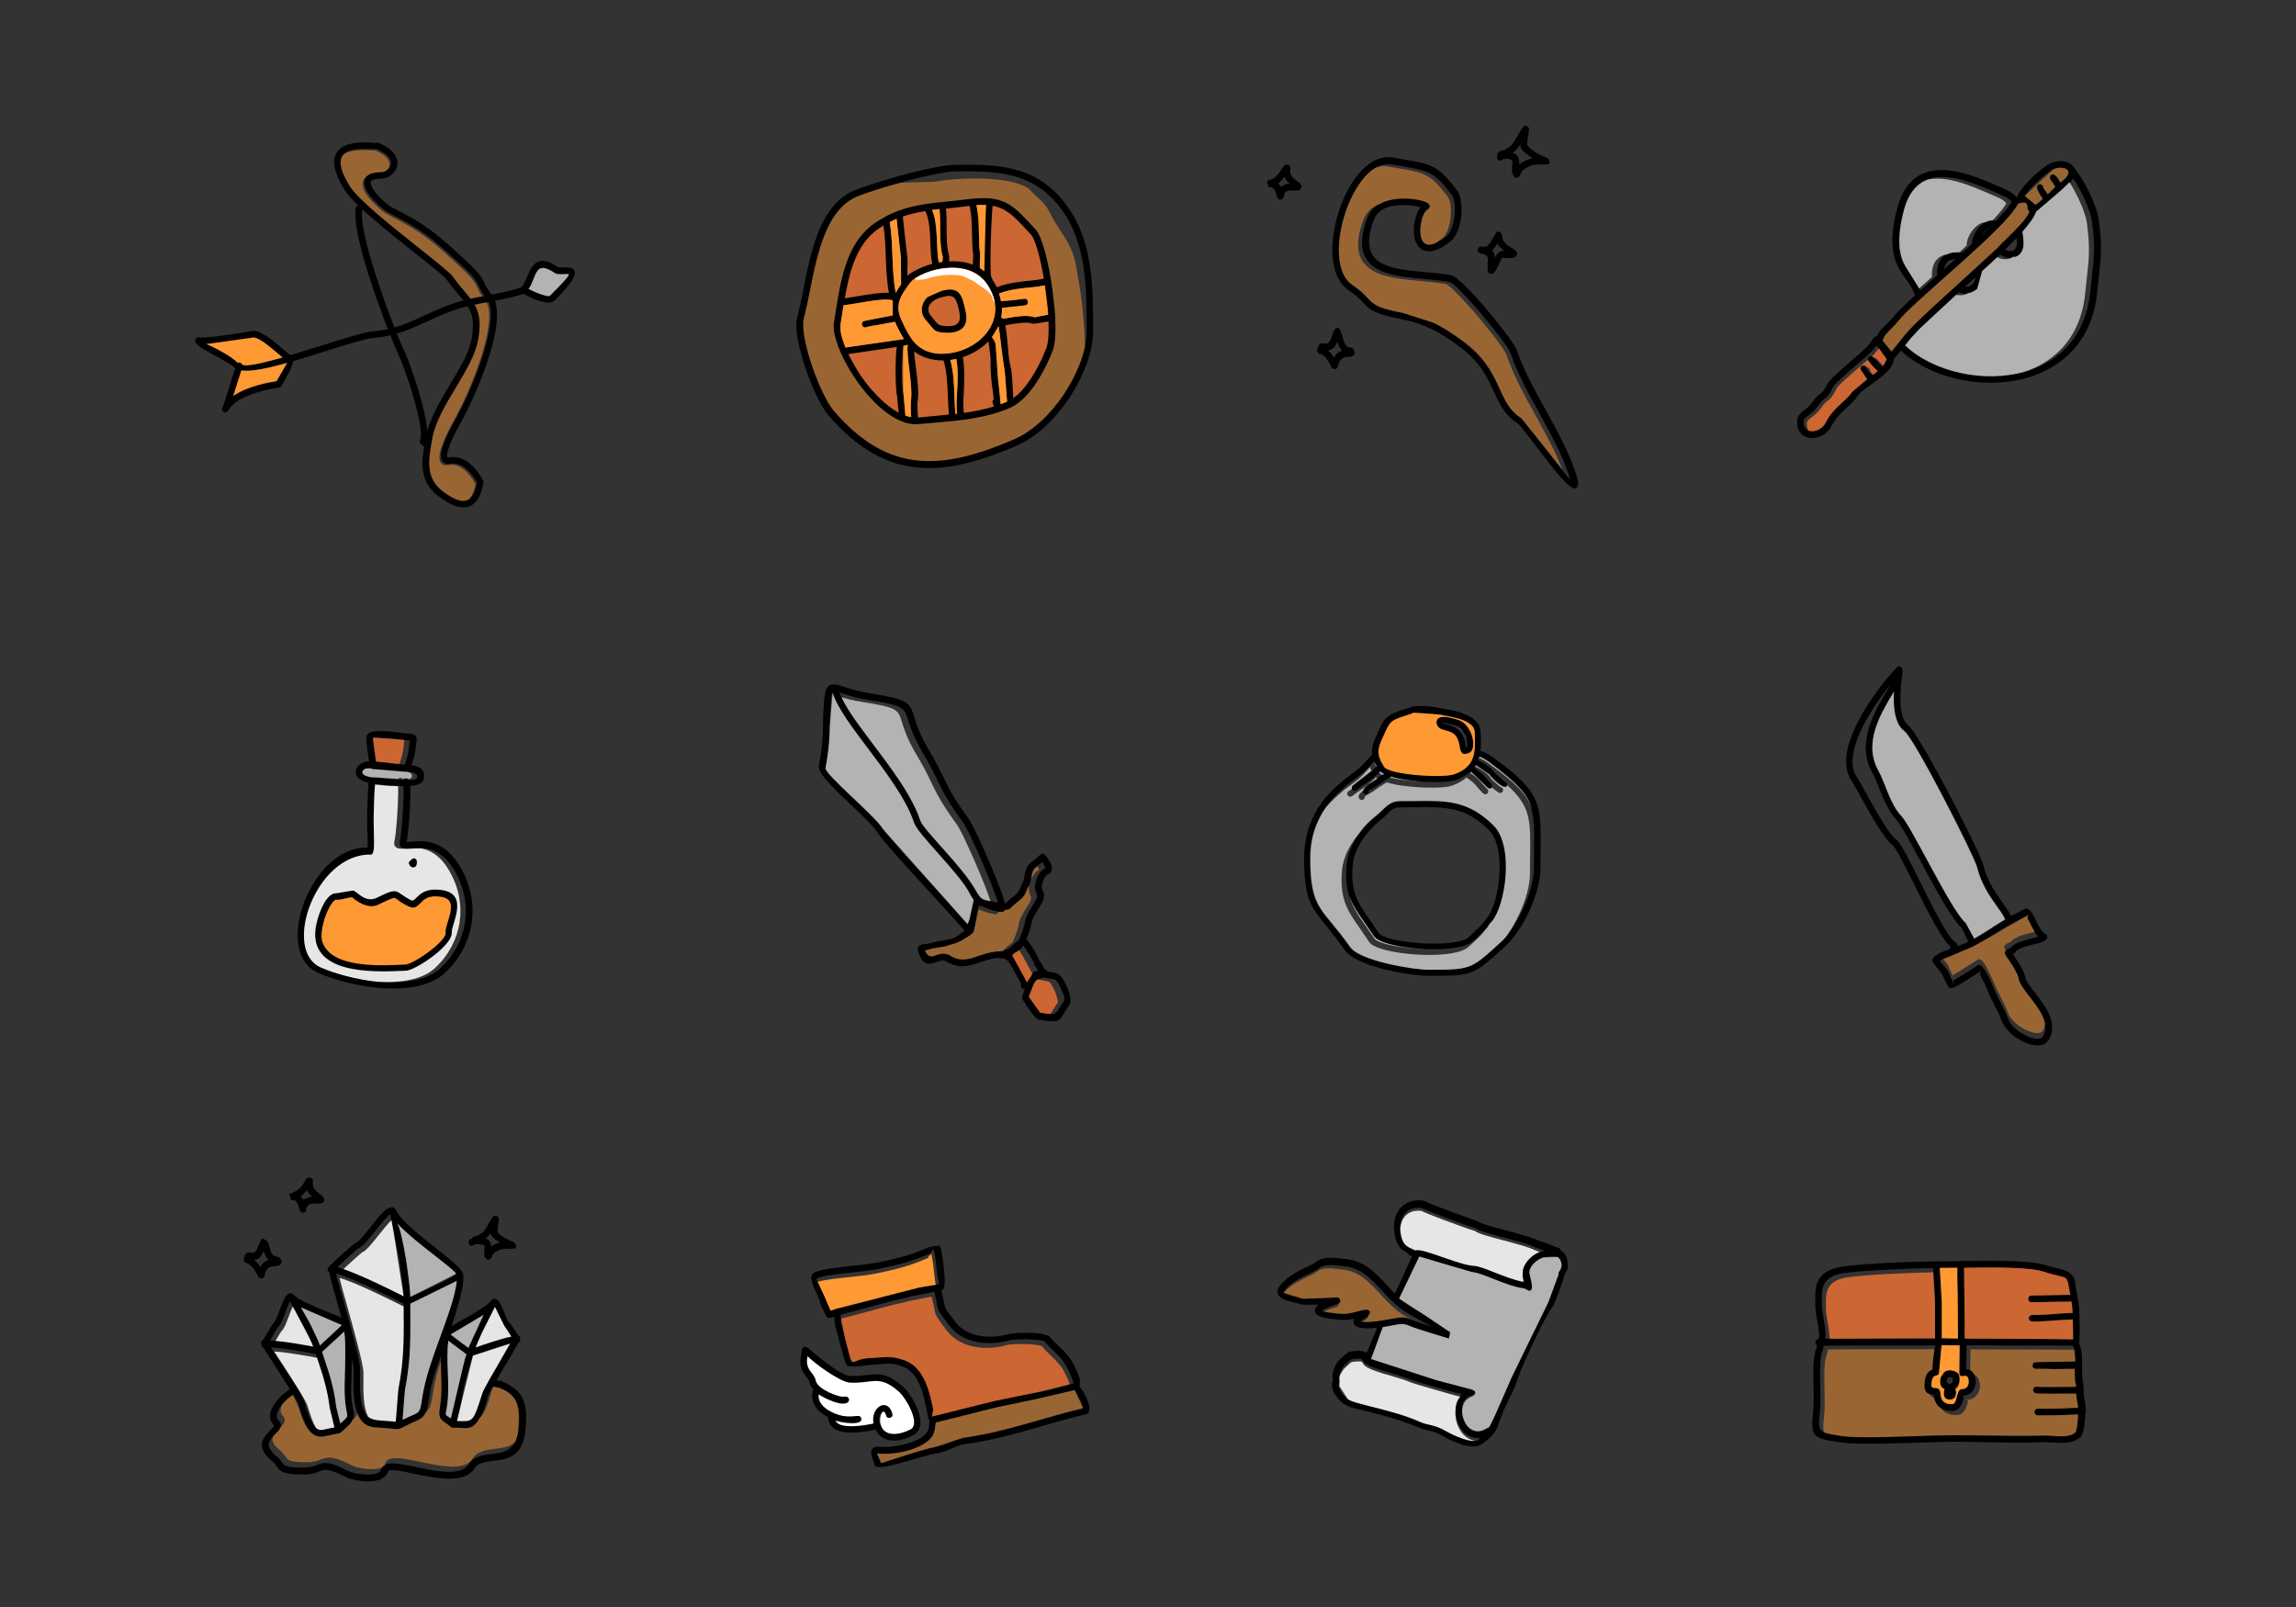 <?xml version="1.0" encoding="utf-8"?>
<!-- Generator: Adobe Illustrator 17.1.0, SVG Export Plug-In . SVG Version: 6.00 Build 0)  -->
<!DOCTYPE svg PUBLIC "-//W3C//DTD SVG 1.1//EN" "http://www.w3.org/Graphics/SVG/1.1/DTD/svg11.dtd">
<svg version="1.1" id="Layer_1" xmlns="http://www.w3.org/2000/svg" xmlns:xlink="http://www.w3.org/1999/xlink" x="0px" y="0px"
	 width="1400px" height="980px" viewBox="0 0 1400 980" enable-background="new 0 0 1400 980" xml:space="preserve">
<rect x="0" y="0" width="1400" height="980" fill="#333333" stroke="none"/>
<g>
	<g>
		<path fill-rule="evenodd" clip-rule="evenodd" fill="#996633" d="M523.2,117.4c-26.5,10-28.5,51.8-34.9,76
			c-3.3,12.5,10.3,48.7,18.4,58.2c34.8,40.8,69.4,36.6,112.3,18.2c19.1-8.2,35.4-30.2,42.3-50c1.3-24.1-4-50.6-4.4-53.2
			c-2.7-19.2-9.5-22.4-17-37.3c-3.3-6.6-8.1-9.2-11.2-12.8c-7.8-9.1-42.2-8.7-57.7-5.8c-4.1,0.7-24.8-0.1-34.6,2.3
			C530.9,114.6,526.3,116.2,523.2,117.4"/>
		<path fill-rule="evenodd" clip-rule="evenodd" fill="#CC6633" d="M510.5,197c3.6-22,5.9-46.9,24.2-59.3c17.5-12,34.7-11.5,54.3-14
			c23.3-3,27.2,3.1,41,17.9c6.6,7,14.9,57.8,10.1,71.1c-3.4,9.3-13,28.7-24.9,34c-17.2,7.6-36.6,8.1-55.4,9.9
			C536.7,258.7,508,212.2,510.5,197"/>
		<path d="M489.9,176.2c4.7-23.8,10.4-52.4,32.5-60.7c7-2.6,21.6-7.3,35.5-10.7c9.8-2.4,19.2-4.3,25.3-4.3c12.9-0.2,24.8,0,35.8,2.9
			c11.1,3,21.2,8.8,30,20c17.6,22.2,17.6,51.5,17.5,78.4h0v0.6h0c0,11.9-5.8,27.3-14.9,40.9c-8.4,12.4-19.6,23.3-31.9,28.6
			c-21.7,9.3-41.4,15-60.2,13.2c-18.9-1.8-36.7-11.2-54.5-32c-4.6-5.4-10.8-18.7-14.9-31.7c-3.5-11.1-5.6-22.2-3.9-28.3
			C487.6,188,488.7,182.2,489.9,176.2L489.9,176.2z M542,178.6c-1.3-7.1-1.6-14.5-1.9-22c-0.2-6.4-0.5-12.9-1.4-19.1
			c-0.9,0.6-1.9,1.2-2.8,1.8c-13.4,9.1-17.8,25.6-20.8,42.6c2.3-0.3,5.1-0.8,8-1.3C529.5,179.6,536.7,178.3,542,178.6z M549.4,173.3
			c-0.4-2.1-0.2-5.5-0.1-8.9c0.1-3,0.2-6,0-7.7h0l0,0c-0.2-1.6-1.1-9.2-1.8-15.7l0,0c-0.3-2.9-0.6-5.6-0.8-7.6
			c-1.4,0.6-2.8,1.2-4.2,2c1.2,6.8,1.4,13.9,1.7,21c0.3,7.6,0.6,15.1,2,22.1C547,177,548.1,175.2,549.4,173.3z M564.4,129.1
			c-0.1-0.1-0.1-0.3-0.2-0.4c-4.6,0.8-9.2,1.8-13.7,3.3c0.2,1.8,0.5,5,0.9,8.6l0,0c0.7,6.6,1.6,14.1,1.8,15.6c0.3,2,0.2,5.2,0.1,8.3
			c0,1.3-0.1,2.6-0.1,3.8c0.4-0.5,0.9-0.9,1.3-1.2l0.2-0.1c1.4-0.9,2.9-1.8,4.5-2.6c2.8-1.4,6-2.6,9.3-3.5c-0.8-3.4-1-7.9-1.2-12.5
			C567.1,141.4,566.7,133.9,564.4,129.1z M574.7,159.7l0.1-0.9c0.1-0.9,0.2-1.9,0.1-2.3h0l0,0c-1.5-5.6-1.6-12-1.6-18.2
			c0-3.8,0-7.5-0.4-10.8c-1.5,0.2-3,0.3-4.5,0.5c2.4,5.5,2.7,13.2,3,20.2c0.2,4.4,0.4,8.7,1.1,11.8
			C573.2,159.9,573.9,159.8,574.7,159.7z M593.2,161.4c0-1.8,0.1-3.6,0.2-4.7c0-0.5,0.1-0.8,0.1-0.8h0l0,0
			c-0.7-4.9-0.7-9.3-0.8-13.6c-0.1-5.4-0.1-10.7-1.5-16.7c-0.6,0.1-1.3,0.1-2,0.2c-3.6,0.5-7.1,0.8-10.5,1.2l-1.9,0.2
			c0.4,3.5,0.4,7.3,0.4,11.2c0,5.9,0,12,1.4,17.1h0c0.3,1.1,0.2,2.5,0.1,3.8l0,0.1c1.5-0.1,3-0.1,4.4,0
			C586.7,159.5,590.1,160.2,593.2,161.4z M600.2,165.4c-0.2-3.1-0.3-7-0.2-11.3c0.1-10.7,0.7-23.7,1.2-29.1
			c-1.8-0.1-3.7-0.1-5.8,0.1c1.3,6.2,1.4,11.6,1.5,17c0.1,4.1,0.1,8.4,0.8,13.1h0c0.1,0.4,0,0.9-0.1,1.7c-0.1,1.6-0.3,4.3-0.1,6.5
			C598.4,164,599.3,164.7,600.2,165.4z M605.2,125.5c-0.4,5-1.1,18-1.2,28.7c-0.1,7.8,0,14.2,0.4,14.6c0.2,0.2,0.4,0.5,0.5,0.8l0,0
			l0.4,1.3l0.3,0.4c0.7,1,1.3,2.1,1.9,3.2l0.3,0.7c7.1-2.8,14.7-3.5,21.8-4.2l2.5-0.3c1.4-0.1,2.9-0.5,4.4-0.8h0
			c-2.2-12.8-5.2-24-7.9-26.9l-0.1-0.1l-2.6-2.8C618.3,131.9,613.7,127,605.2,125.5z M565.8,181c1.6-1.4,3.8-2.6,6.5-3.3l0.1,0
			l2.1-0.5c8.6-2.5,11.2,0.9,13.1,7.1c0.4,1.4,0.8,2.9,1.1,4.6l0.2,1c2,8.6-2.4,11.7-6.9,12.7c-2.7,0.6-5.3,0.4-6.2,0.3v0l-0.1,0
			c-5.1-0.4-5.6-0.9-8.3-4.3l-0.1-0.1c-0.6-0.8-1.5-1.8-2.5-3l-0.1-0.1c-1.1-1.3-1.9-2.7-2.3-4.1c-0.5-1.8-0.4-3.7,0.2-5.4
			C563.1,184,564.2,182.4,565.8,181z M573.3,181.6c-2,0.6-3.7,1.4-4.8,2.5c-1,0.9-1.7,1.9-2.1,2.9c-0.3,1-0.4,2-0.1,3
			c0.2,0.9,0.7,1.7,1.4,2.5l0.1,0.1c1.1,1.3,2,2.3,2.6,3.1l0.1,0.1c1.8,2.2,2.1,2.5,5.5,2.8l0.1,0v0c0.8,0.1,3,0.2,5-0.2
			c2.6-0.6,5.1-2.4,3.8-7.8l-0.2-1c-0.4-1.6-0.7-3.1-1.1-4.3c-1.1-3.8-2.8-5.9-8.1-4.3l-0.1,0L573.3,181.6z M548,251.7
			c-0.2-1.4-0.3-3.1-0.5-4.8l-0.5-5.5c-0.7-2.6-1-10.8-0.9-18.4c0.1-4.3,0.3-8.5,0.7-11.4c-4.5,0.7-10.3,1.5-15.7,2.3
			c-5.5,0.8-10.7,1.5-13.8,2c2.6,5.4,6,11.2,10,16.6C533.4,240.5,540.7,247.8,548,251.7z M549.7,256.9L549.7,256.9
			c-0.1,0-0.3-0.1-0.4-0.2l0,0c-9-3.7-17.9-12.3-25.1-22c-4.7-6.3-8.7-13.2-11.5-19.5c-0.1-0.1-0.1-0.3-0.2-0.4
			c-2.2-5.2-3.7-10-4.1-13.9l0-0.1c-0.1-1.6-0.1-3,0.1-4.2c0.4-2.3,0.7-4.2,1-6.1l0,0h0c0.3-2.2,0.7-4.4,1.1-6.7l0-0.1l0,0v0
			c3.1-18.6,7.6-37.3,23-47.8c1.9-1.3,3.7-2.4,5.6-3.4l0.1-0.1l0,0l0,0c11.5-6.3,22.9-7.9,35-9.2l0.1,0l0.1,0l0.1,0l3.9-0.4
			c3.4-0.4,6.9-0.7,10.4-1.2c22.8-2.9,27.8,2.5,40.1,15.7l2.6,2.8l0.1,0.1c3.3,3.7,6.8,16.6,9.2,30.7l0,0.1l0,0.1l0,0.2
			c0.3,1.7,0.6,3.5,0.8,5.3c0.8,5.7,1.4,11.4,1.7,16.7l0,0.1c0,0.1,0,0.3,0,0.4c0.4,8.4,0.1,15.6-1.4,19.6
			c-2,5.6-6.3,14.9-11.9,22.6c-4,5.5-8.8,10.3-14,12.6c-14.9,6.6-31.3,7.9-47.4,9.3c-3.3,0.3-6.6,0.6-8.6,0.7
			c-1.7,0.2-3.4,0.1-5.2-0.2C553.1,258.1,551.4,257.6,549.7,256.9z M555.6,254.4c-0.1-1-0.2-2.7-0.2-4.3c-0.1-1.9-0.1-3.9,0-4.8
			c0-0.1,0-0.3,0-0.4c1-4.5-0.1-12.7-1-20c-0.7-6-1.4-11.4-0.9-14.4l-0.1-0.2c-0.7,0.2-1.5,0.3-2.5,0.5c-0.4,1.8-0.7,6.8-0.8,12.2
			c-0.1,7.3,0.1,15.1,0.8,17.3c0.1,0.3,0.3,3.1,0.6,6.2c0.2,2.5,0.4,5.2,0.6,7C553.2,253.9,554.4,254.2,555.6,254.4L555.6,254.4z
			 M578.6,252.8c-0.3-3.1-0.4-6.7-0.6-10.4c-0.3-7.8-0.6-16.3-2.7-22.6c-6.6,0.1-12.9-1.6-17.9-5.5c0.1,2.6,0.6,6.2,1.1,10.1
			c1,7.6,2,16.2,0.9,21.3l0,0c0,0.3,0,2.2,0.1,4.3c0.1,2.1,0.2,4.2,0.2,4.5l0,0.1c3.7-0.3,6.1-0.5,8.6-0.8
			C571.7,253.5,575.1,253.2,578.6,252.8z M583.6,252.3c-0.6-3.8-0.3-8.3,0-13.3c0.4-6.2,0.7-13.2-0.4-20.1c-1,0.2-2.1,0.4-3.1,0.6
			l-0.6,0.1c2,6.7,2.3,15.1,2.6,22.8c0.1,3.6,0.3,7.1,0.6,10.1L583.6,252.3z M606.1,247.9L606.1,247.9L606.1,247.9L606.1,247.9
			c-0.3-0.4-0.5-1.1-0.8-2.3c-0.2-0.8,0-1.6,0.6-2.1c-0.2-2.7-0.6-6-0.7-6.3l0,0c-0.3-1.3-0.6-4.5-0.9-7.7c-0.3-3.9-0.4-8-0.3-8.9
			c0.2-1.7-0.4-6.2-1-10.2c-0.1-0.8-0.2-1.5-0.3-2.2c-2.7,2.8-5.9,5.1-9.3,6.9c-2,1.1-4.1,2-6.3,2.7c1.3,7.5,0.9,14.9,0.6,21.4
			c-0.3,4.8-0.5,9.2,0,12.6C594,250.9,600.2,249.7,606.1,247.9z M614.1,244.9c-0.3-1.7-0.4-4.8-0.6-8.1c-0.3-4.6-0.5-9.8-1.1-11.8
			c-1.2-4.5-1.6-9-2-13.8c-0.3-3.9-0.7-8-1.5-12.3l0,0c-0.7,1.8-1.7,3.5-2.8,5l0,0l0,0l0,0l0,0l0,0l0,0c-0.4,0.5-0.8,1.1-1.2,1.6
			c0.6,0.8,1.9,2.2,2.2,4.1c0.6,4.2,1.3,9.1,1,11.3c-0.1,0.6,0.1,4.4,0.3,8.1c0.2,3,0.5,6,0.8,7c0,0.1,0.1,0.3,0.1,0.4
			c0.2,1.4,0.7,5.6,0.9,8.2c0,0.7,0.1,1.3,0,1.8C611.4,246,612.8,245.5,614.1,244.9z M613,198.4c0.8,4.5,1.2,8.6,1.5,12.6
			c0.4,4.6,0.7,9,1.8,13.1c0.7,2.4,1,7.8,1.2,12.6c0.1,2.3,0.3,4.5,0.4,6.1c3.2-2.3,6.2-5.5,8.8-9.2c5.4-7.4,9.4-16.2,11.4-21.6
			c1.2-3.3,1.5-9.1,1.2-16l-2.8,0.5c-2.2,0.4-4.5,0.8-6,0.9c-0.4,0.1-0.7,0.1-1.1-0.1l-0.1,0v0c-3.2-1.2-9.7-0.1-14.8,0.8L613,198.4
			z M548.8,193.1c0,0.1,0.1,0.2,0.1,0.2l0,0c1.2,3.3,3.3,7.2,6.2,12.2c0.2,0.4,0.5,0.8,0.7,1.2l0,0l0,0l0,0
			c4.6,6.6,12.4,9.3,20.5,8.8l0.1,0l0.1,0l0,0c0.9-0.1,1.9-0.2,2.8-0.3c1.6-0.2,3.1-0.6,4.6-1l0,0l0.1,0l0.1,0l0,0
			c2.5-0.7,4.9-1.7,7.2-2.9c3.7-2,7.1-4.6,9.7-7.7c5.8-6.9,8-16.5,2.6-27.4c-0.5-1-1-1.9-1.6-2.8c-4.6-6.9-11.7-9.8-19.1-10.2
			c-7.7-0.4-15.7,1.7-22,4.8c-1.5,0.7-2.9,1.5-4.1,2.3l0,0c-0.2,0.1-0.4,0.4-0.7,0.7l0,0c-0.4,0.4-0.8,1-1.3,1.5
			c-0.6,0.8-1.1,1.5-1.6,2.2l0,0l0,0l0,0l0,0c-3.7,5.2-5.5,8.9-5.4,12.8v0C547.8,189.5,548.2,191.2,548.8,193.1z M528.5,199.4
			c-1,0.6-2.2,0.3-2.8-0.7c-0.6-1-0.3-2.2,0.7-2.8c1.4-0.8,5.6-1.5,9.8-2.1c2.9-0.4,5.8-0.9,7.4-1.3l0.2,0l0.5-0.1
			c-0.4-1.5-0.6-3-0.6-4.4v0c0-1.6,0.2-3.2,0.6-4.8c-4.4-1.2-13.1,0.3-20.6,1.6c-3.5,0.6-6.8,1.2-9.4,1.4c-0.3,1.7-0.5,3.4-0.8,5.1
			h0c-0.3,2.2-0.7,4.4-1,6.1c-0.2,0.9-0.2,2-0.1,3.2l0,0.1c0.3,3.2,1.4,7.1,3.2,11.3c3-0.5,8.8-1.3,15-2.2
			c6.6-0.9,13.7-1.9,18.2-2.6c0.2-0.1,0.5-0.1,0.8-0.1l1.6-0.3c-2.4-4.1-4.2-7.5-5.4-10.5l0,0v0l0,0l-0.9,0.2l-0.1,0
			c-1.8,0.5-4.8,0.9-7.9,1.4C533,198.4,529.2,199,528.5,199.4z M610.5,183.7l1.1-0.1c5.1-0.3,6.4-0.3,13.1-1.5
			c1.1-0.2,2.2,0.6,2.4,1.7c0.2,1.1-0.6,2.2-1.7,2.4c-6.9,1.2-8.2,1.3-13.6,1.5l-0.8,0c0.1,2.1-0.1,4.2-0.5,6.1c0.5,0,1,0.2,1.3,0.6
			l2.2-0.4c5.6-1,12.7-2.2,17-0.5l0,0v0c0.2,0.1,2.4-0.6,4.9-1c1.2-0.2,2.3-0.4,3.3-0.6c-0.3-4.7-0.9-9.7-1.6-14.7l-0.5-3.2
			c-1.5,0.3-3,0.7-4.6,0.8l0,0l0,0h0l-2.5,0.3c-6.8,0.7-14.1,1.4-20.7,3.9C609.8,180.6,610.2,182.1,610.5,183.7z M523.9,119.3
			c-20,7.5-25.4,34.9-30,57.7l0,0h0c-1.2,6.1-2.4,11.8-3.7,16.9c-1.4,5.3,0.6,15.6,3.9,26.1c4,12.6,9.9,25.4,14.1,30.3
			c17,19.9,33.9,28.9,51.8,30.6c17.9,1.7,37-3.8,58.2-12.9c11.6-5,22.2-15.3,30.2-27.1c8.7-12.9,14.2-27.5,14.2-38.6h0v-0.6h0
			c0-26.2,0-54.7-16.7-75.8c-8.2-10.4-17.6-15.8-27.9-18.6c-10.5-2.8-22.1-2.9-34.7-2.8c-5.7,0.1-14.8,1.9-24.3,4.2
			C545.3,112.1,530.8,116.7,523.9,119.3z M543.9,192.4c0.4-0.1,0.8,0,1.2,0.2 M567.8,192.7c0.6,0.8,0.5,2.1-0.3,2.8"/>
		<path fill-rule="evenodd" clip-rule="evenodd" fill="#FF9933" d="M574.8,156.4c-2.3-7-1.1-20.9-2-28.9l-4.5,0.5
			c4,9.2,2.3,23.6,4.1,32l2.2-0.4L574.8,156.4z M549.3,156.8l-2.6-23.3c-1.4,0.6-2.8,1.2-4.2,2c2.4,14,1,29.7,3.7,43.2
			c0.9-1.7,1.9-3.4,3.3-5.3L549.3,156.8z M550.9,210.8l0,29.5l1.2,13.2l3.5,0.9c-1-12.9,1.3-9.5-1.2-29.5c-0.7-6-1.4-11.4-0.9-14.4
			l-0.1-0.2L550.9,210.8z M579.4,219.5c3,10,2.1,22.6,3.2,32.9l1-0.1c-1.3-8.7,1.7-21-0.5-33.4L579.4,219.5z M607,209.8l1.4,19.4
			l1.7,17.3l4-1.6l-1.7-19.9l-3.5-26.2l-4.1,6.8C605.4,206.6,606.7,208,607,209.8z M610.9,187.7c0.1,2.1-0.1,4.2-0.5,6.1
			c0.5,0,1,0.2,1.3,0.6c6.4-1.1,13.9-2.7,19.2-0.9l8.2-1.6l-2.1-17.9c-9.3,2.1-17.5,1-27.9,5c0.6,1.6,1,3.2,1.2,4.7l14.1-1.5
			c2.6-0.5,3.3,3.6,0.7,4L610.9,187.7z M515.6,211.9l35.5-5.2c-2.4-4.1-4.2-7.5-5.4-10.5l-17.1,3.2c-2.3,1.4-4.4-2.1-2.1-3.5
			l17.4-3.5c0,0,0,0,0,0l0.5-0.1l0-9.2c-6.4-1.7-21.8,2.2-30,3l-0.8,5.1C512.1,200.4,511.6,202.1,515.6,211.9z M564.6,195.3
			c-3.8-4.2-3.4-10.3,1.1-14.2l8.7-3.8c11.3-2.9,12.3,3.3,14.4,12.6c2.7,11.7-6.4,13.6-13.2,13C568.8,202.5,569.2,200.3,564.6,195.3
			z M548.8,193.1c5.9,13.9,11.8,25,30.6,22.3c20-2.9,35.9-22.1,22.7-41.8c-11.6-17.4-40.9-9-47.2-0.9
			C549.6,179.8,546,185,548.8,193.1z M600.2,165.4l1-40.4c-1.8-0.1-3.7-0.1-5.8,0.1c2.4,11.1,0.8,19.3,2.2,30.1l-0.2,8.2
			C598.4,164,599.3,164.7,600.2,165.4z"/>
		<path fill-rule="evenodd" clip-rule="evenodd" fill="#FFFFFF" d="M557.7,170.1c1.1,0.8,3.9,1,10.5-1c4.6-1.4,16.2-2.6,20.7,0.1
			c2.3,1.4,3.9,1.2,7,3.9c1.8,1.6,9.2,5.2,9.3,9.1c0,0.2,0.7,1.5,1.4,3.1c-0.5-3.8-2-7.7-4.6-11.6C591.8,158,567.4,163,557.7,170.1"
			/>
		<path fill-rule="evenodd" clip-rule="evenodd" fill="#CC6633" d="M576.1,198.8c10.7,0.9,10.1-4.8,7.6-13.3
			c-1.9-6.3-4.9-5-10.3-3.8c-5.4,1.5-9.7,6.1-5.5,11.1C571.9,197.6,571.5,198.3,576.1,198.8"/>
	</g>
	<g>
		<path d="M909.8,152.8c1.3,1.1,1.6,2.5,1.6,4.4c1.5-2.5,3.2-4.6,5.2-4.3c0.1,0,0.4,0.1,0.7,0.1c-2.1-1.5-3.4-3.1-4.2-4.5
			C911.8,150.5,910.8,151.8,909.8,152.8 M903.3,150.4L903.3,150.4L903.3,150.4l0.2,0c1.3,0.2,2.1,0.3,2.8-0.1l0.1,0
			c0.9-0.5,1.9-1.8,3.3-4l0-0.1c1-1.5,1.5-2.4,1.8-3l0.1-0.1c1-1.7,1.3-2.5,3.1-1.4l0.1,0.1c1,0.6,1,1.1,1.1,2.1
			c0,1,0.2,4.3,5.8,7.3c1.3,0.7,2.1,1.3,2.6,1.8c0.1,0.1,0.1,0.2,0.2,0.2c1,1.5,0.6,2.7-0.7,3.5c-0.5,0.3-1.2,0.5-2,0.6
			c-2,0.2-5.3-0.1-5.9-0.2c-0.1,0-1.4,3-2.6,5.4c-0.8,1.6-1.5,3-2.4,3.8c-0.3,0.4-0.8,0.6-1.4,0.7c-1.4,0.1-2.3-0.7-2.4-2.5
			c-0.1-2,0-3.7,0.1-5.1c0.2-2.7,0.3-3.9-4.6-4.9v0c-1.1-0.2-1.8-1.3-1.6-2.4C901.2,150.9,902.2,150.2,903.3,150.4L903.3,150.4
			L903.3,150.4z M811.2,222.7c-0.9-1.9-2.9-6-6.5-7c-1.1-0.2-1.8-1.3-1.5-2.4l0.1-0.3l0-0.1l0.2-0.7h0l0,0c0.1-0.3,0.2-0.7,0.3-0.9
			l0,0c0.5-1.3,1.4-2.2,2.8-1.9l0.1,0c3.7,1,4.6-1.9,5.5-4.6c0.4-1.2,0.8-2.4,1.3-3.4c0.2-0.3,0.4-0.6,0.7-0.9c1.5-1,2.4-0.5,3.1,1
			l0,0.1l0.2,0.5h0l0,0c0.4,1,1,2.9,1.3,3.9c1.5,5.5,3.1,5.8,4.3,5.9c0.3,0,0.6,0.1,0.9,0.2l0,0l0.1,0c0.5,0.1,1,0.5,1.3,1
			c1.1,2,0.8,3.2-0.7,4l0,0c-0.7,0.4-1.5,0.5-2.5,0.5c-1.9,0.1-5.3,0.2-6.4,5.6c-0.3,1.5-1.1,2.1-2.5,1.8v0
			C812.2,224.8,811.9,224,811.2,222.7L811.2,222.7L811.2,222.7z M809.7,213.7c1.6,1.3,2.8,2.9,3.7,4.3c1.3-2.5,3.2-3.6,4.9-4.1
			c-1-1.1-2-2.8-2.9-5.6C814.4,211.1,812.9,213.4,809.7,213.7z M923.3,92.4c-0.9,0.6-2.1,0.3-2.7-0.5 M922.2,93.1
			c1.2,0.4,2.3,1,3,2.1c0.9,1.2,1.4,2.9,1.1,5.2c0.5-0.5,1.1-0.9,1.8-1.3c2-1.3,4.3-2.2,6.5-2.6c-0.5-0.3-1-0.6-1.5-1l-0.1-0.1
			c-4.7-3.2-6-4.6-6-7.3c-1.1,1.7-2.3,3.3-3.5,4.2l-0.1,0.1L922.2,93.1z M918.8,96.9c-1.4,0.1-2.3,0.1-2.3,0.1l0,0
			c-0.6,0.9-1.9,1.2-2.8,0.6c-0.8-0.5-1.1-1.5-0.8-2.3l0-0.1v0l0,0l0.1-0.1l-0.1,0.1c0.1-0.9,0.1-1.9,1.2-2.6
			c1.2-0.8,1.8-0.8,2.4-0.9l0.1,0c0.5-0.1,1-0.1,4.4-2.6L921,89c1.7-1.2,3.8-5.2,5.4-8c0.8-1.5,1.6-2.8,2.3-3.6
			c0.3-0.3,0.6-0.5,1-0.6c0.4-0.1,0.7-0.1,1.2,0v0c0.9,0.3,1.5,1.2,1.4,2.2c-0.2,2.4-0.5,4.2-0.8,5.6c-0.6,3.9-0.7,4.5,3.7,7.5
			l0.1,0.1c3.5,2.3,6,3.3,7.2,3.8v0c0.8,0.3,1.3,0.5,1.7,1.1l0.1,0.2c1.5,3,0.1,3-2.9,3c-0.9,0-2.5,0-4.9,0.1l0,0
			c-1.9,0.1-4.3,1-6.2,2.2c-1.6,1-2.9,2.3-3.2,3.5c-0.2,0.9-0.6,1.5-1,1.8l0,0l0,0c-1.2,0.9-2.3,0.7-3.2-0.5l0,0
			c-0.2-0.3-0.4-0.8-0.6-1.2c-0.4-1.3-0.5-3.8-0.2-5.7c0.3-1.4,0.1-2.2-0.2-2.7c-0.2-0.3-0.6-0.5-1.1-0.6
			C920.3,96.8,919.5,96.8,918.8,96.9z M779.5,111.7c0.6,0.7,1.1,1.5,1.6,2.3c1.4-1.3,3.4-1.9,5.3-2c-1.2-1-2.4-2.3-3.1-4.2
			C782.2,109.2,781,110.6,779.5,111.7z M772.5,110.3L772.5,110.3l0.1,0l0,0c0.4-0.1,1-0.3,1.6-0.5c0.7-0.2,1.3-0.5,1.8-0.7
			c2.3-1.1,4.1-3.8,5.3-5.7c1.3-2,2.2-3.5,4-3c1.1,0.2,1.7,1.3,1.5,2.4c-0.8,4.3,2.1,6.2,3.9,7.5c2.2,1.5,3.8,2.6,2.3,4.9
			c-0.4,0.6-1.1,1.1-1.9,1l-0.8,0l0,0c-2.5-0.1-6.8-0.4-7.2,2.4c-0.4,2.4-1.1,3.3-2.7,3.1l0,0c-1.4-0.2-1.7-1.1-2-2.5h0l0,0
			c-0.1-0.3-0.2-0.8-0.4-1.4l0,0c-0.6-1.8-1.7-4.3-4.4-3.5L772.5,110.3z M959,293.8c0.1,0.1,0.2,0.2,0.3,0.1
			C959.6,293.9,959.4,293.9,959,293.8z M890.9,132.6c-0.8,5.9-2.9,11.8-6.3,14.5c-7,5.6-12.2,7-15.9,5.8c-2.4-0.8-4.1-2.5-5.2-4.9
			c-1-2.1-1.4-4.7-1.4-7.3v0c-0.1-5.3,1.6-11.1,4.1-14.4c-1.4-0.4-3.3-0.7-5.5-1c-8.1-0.9-19.6,0-22.8,8.3
			c-6.7,17.3-1.7,24.8,7.5,28.3c6.6,2.6,15.5,3.3,24.1,4.1c5.4,0.5,10.6,0.9,15.3,1.8c3.1,0.6,11.3,8.9,19.5,18.3
			c9.6,11.1,19.5,24.1,20.7,27.7c4,11.9,10.9,24.3,17.7,36.6c7.8,14.2,15.6,28.4,19.2,41.8c0.9,3.4,0.3,5.1-1.5,5.6
			c-3.5,0.9-14.4-13.3-23.4-25.2c-5.5-7.2-10.2-13.5-11.4-14.2c-8.2-5.3-11.3-12-14.7-19.6c-3.9-8.5-8.3-18.3-21.9-28.1
			c-5.9-4.3-11-7.6-16.4-10.2l0,0c-5.4-2.6-11.1-4.5-18.4-5.9c-16.5-3.2-19-5.8-23.1-10.1c-1.9-2-4.1-4.4-8.7-7.4
			c-7.1-4.8-10.1-14.3-10-25.1c0.1-8.6,2-18,5.2-26.7c3.3-8.7,7.9-16.6,13.3-22c5.5-5.5,11.9-8.4,18.6-7.2c3,0.6,5.6,1,8,1.4
			c15,2.6,19.5,3.4,31,18.7C890.9,119.5,891.7,126.2,890.9,132.6z M882,144c2.5-2,4.2-6.8,4.8-11.8c0.7-5.5,0.2-11-1.6-13.4
			c-10.5-14-14.7-14.7-28.5-17.1c-2.4-0.4-5.1-0.9-8.1-1.4c-5.2-1-10.3,1.5-14.9,6.1c-5,5-9.3,12.4-12.4,20.5
			c-3.1,8.2-4.9,17.2-5,25.2c-0.1,9.6,2.4,17.8,8.2,21.7c4.9,3.3,7.4,5.9,9.4,8c3.5,3.7,5.6,6,20.9,8.9c7.7,1.5,13.7,3.4,19.4,6.2
			l0,0l0,0c5.6,2.7,10.9,6.2,17,10.6c14.5,10.5,19.1,20.7,23.2,29.7c3.2,7,6,13.2,13.2,17.9c1.7,1.1,6.7,7.7,12.4,15.2
			c6.6,8.7,14.2,18.7,17.5,22.3c-3.6-12.8-11.1-26.4-18.6-40.1c-6.9-12.5-13.8-25-17.9-37.3c-1.1-3.2-10.6-15.5-19.9-26.3
			c-7.7-8.8-15-16.5-17.2-16.9c-4.4-0.8-9.6-1.3-14.9-1.8c-8.8-0.8-18-1.6-25.2-4.3c-11.4-4.4-17.7-13.4-9.8-33.6
			c4.1-10.6,17.6-11.9,27-10.9c2.7,0.3,5,0.8,6.7,1.2l0,0v0c2.6,0.7,4.1,2,4,3.3l0,0.1c-0.1,0.8-0.5,1.4-1.3,1.8l0,0v0
			c-2.6,1.2-4.4,7.3-4.4,12.9v0c0,2.1,0.4,4.1,1.1,5.7c0.6,1.3,1.5,2.3,2.7,2.7C872.3,149.8,876.2,148.6,882,144z"/>
		<path fill-rule="evenodd" clip-rule="evenodd" fill="#996633" d="M824.7,173.8c14.3,9.6,6.9,12.5,30.2,16.9l19.4,6.2
			c5.6,2.7,10.9,6.2,17,10.6c26.1,18.9,20.3,37.2,36.4,47.6l25,31.3c-4-10.6-10.1-21.6-16.2-32.7c-6.9-12.5-13.8-25-17.9-37.3
			c-1.1-3.2-10.6-15.5-19.9-26.3c-7.7-8.8-15-16.5-17.2-16.9c-4.4-0.8-9.6-1.3-14.9-1.8c-8.8-0.8-18-1.6-25.2-4.3
			c-11.4-4.4-17.7-13.4-9.8-33.6c1.8-4.6,5.4-7.5,9.6-9.1c8.2-4.6,20.5-3.8,26.6-1.8c5.3,1.5,4.4,4.5,2.7,5.2
			c-4.5,2.1-8.9,26.4,4.9,20.4c1.3-0.8,2.7-1.8,4.2-3c2.5-2,4.2-6.8,4.8-11.8c0.7-5.5,0.2-11-1.6-13.4c-10.5-14-14.7-14.7-28.5-17.1
			c-2.4-0.4-5.1-0.9-8.1-1.4c-2.6-0.5-5.2-0.1-7.8,1C819.9,113.9,807.3,162.1,824.7,173.8"/>
	</g>
	<g>
		<path fill-rule="evenodd" clip-rule="evenodd" fill="#996633" d="M212.4,114.5c5,8.1,25.8,24.6,42,37.5
			c10.3,8.2,18.9,15,20.8,17.6c2.4,3.4,4.7,6.1,6.8,8.6c7.1,8.4,11.2,13.3,8.7,29.1c-1.6,9.6-7.6,19.6-13.7,29.8
			c-6.3,10.4-12.8,21.2-14.5,31.7l0,0h0l-0.4,2.2l0,0h0c-1.7,9.8-3.7,21.3,6.6,29.2c5.4,4.1,10.3,6.6,13.9,6c3.3-0.5,5.9-3.8,7.3-11
			c-1.4-2.6-7.5-13.1-16.1-11.6c-3.6,0.6-5.3-0.8-5.8-3.6c-1.1-6.2,7.5-21.4,10.1-26l0.5-1l0-0.1c4.4-7.9,13.5-28,17.6-45.3
			c2.5-10.6,3.2-20.1-0.4-24.6c-3-3.8-4-5.9-4.9-7.9c-1.4-2.9-2.5-5.2-10.9-12.9l-1.5-1.4c-15.4-14.1-21.5-19.6-42.1-30
			c-2.5-1.2-9.2-6.8-12.8-12c-1.3-1.9-2.2-3.8-2.4-5.6c-0.3-2.2,0.3-4.1,2.2-5.5c1.6-1.2,4.3-1.9,8.3-1.9c1.5,0,3.1-0.8,4.3-2.1
			c0.7-0.7,1.2-1.6,1.4-2.6c0.2-0.9,0.1-1.9-0.4-3c-1-2.1-3.5-4.3-8.2-6.4c-0.7,0.1-1.6,0-2.7,0c-4.1-0.2-11.8-0.6-16.2,2.1
			C205.9,96.2,204.7,102,212.4,114.5"/>
		<path d="M253,154.3c-16.5-13.1-37.5-29.8-42.9-38.5c-9.4-15.1-7.1-22.5-1.3-26.1c5.4-3.4,13.9-2.9,18.4-2.7
			c1.2,0.1,1.4,0.5,1.7,0.3c0.5-0.4,1.2-0.5,1.9-0.2c6.1,2.6,9.4,5.6,10.7,8.6c0.9,1.9,1,3.7,0.7,5.4c-0.4,1.7-1.2,3.2-2.3,4.4
			c-1.9,2.1-4.7,3.4-7.2,3.4c-3.1,0-5,0.5-6,1.2c-0.6,0.4-0.8,1.1-0.7,1.8c0.2,1.1,0.8,2.5,1.8,3.9c3.2,4.7,9.1,9.6,11.3,10.7
			c21.1,10.6,27.3,16.2,43,30.6l1.5,1.4c9,8.2,10.3,10.9,11.8,14.1c0.8,1.8,1.8,3.7,4.4,7.1c4.4,5.7,3.9,16.3,1.1,28
			c-4.2,17.7-13.6,38.2-18,46.3l0,0.1l-0.5,1c-2.5,4.4-10.6,18.6-9.7,23.4c0.1,0.4,0.5,0.6,1.3,0.4c12.1-2.2,19.7,12.5,20.5,14.1h0
			l0,0c0.2,0.4,0.3,0.9,0.3,1.4c-1.7,9.7-5.5,14.1-10.7,14.9c-4.9,0.7-10.7-2.1-16.9-6.8c-12.2-9.3-10-22.1-8.1-32.9h0l0.4-2.2h0
			c1.9-11.2,8.6-22.3,15-33.1c6-9.9,11.8-19.6,13.2-28.4c2.3-14-1.4-18.4-7.8-25.9c-2.1-2.5-4.4-5.2-7-8.8
			C271.5,168.9,263.1,162.3,253,154.3 M213.4,113.7c5,8.1,25.8,24.6,42,37.5c10.3,8.2,18.9,15,20.8,17.6c2.4,3.4,4.7,6.1,6.8,8.6
			c7.1,8.4,11.2,13.3,8.7,29.1c-1.6,9.6-7.6,19.6-13.7,29.8c-6.3,10.4-12.8,21.2-14.5,31.7l0,0h0l-0.4,2.2l0,0h0
			c-1.7,9.8-3.7,21.3,6.6,29.2c5.4,4.1,10.3,6.6,13.9,6c3.3-0.5,5.9-3.8,7.3-11c-1.4-2.6-7.5-13.1-16.1-11.6
			c-3.6,0.6-5.3-0.8-5.8-3.6c-1.1-6.2,7.5-21.4,10.1-26l0.5-1l0-0.1c4.4-7.9,13.5-28,17.6-45.3c2.5-10.6,3.2-20.1-0.4-24.6
			c-3-3.8-4-5.9-4.9-7.9c-1.4-2.9-2.5-5.2-10.9-12.9l-1.5-1.4c-15.4-14.1-21.5-19.6-42.1-30c-2.5-1.2-9.2-6.8-12.8-12
			c-1.3-1.9-2.2-3.8-2.4-5.6c-0.3-2.2,0.3-4.1,2.2-5.5c1.6-1.2,4.3-1.9,8.3-1.9c1.5,0,3.1-0.8,4.3-2.1c0.7-0.7,1.2-1.6,1.4-2.6
			c0.2-0.9,0.1-1.9-0.4-3c-1-2.1-3.5-4.3-8.2-6.4c-0.7,0.1-1.6,0-2.7,0c-4.1-0.2-11.8-0.6-16.2,2.1
			C206.8,95.5,205.6,101.2,213.4,113.7z"/>
		<path d="M216.9,126.9c0.2-1.1,1.3-1.8,2.4-1.6c1.1,0.2,1.8,1.3,1.6,2.4c-1.1,5.7,1.6,18.2,5.8,32.2c6.4,21.5,16,46.2,20.4,55.5
			c2.1,4.6,8.1,21.1,11.3,34.8c1.8,7.6,2.8,14.5,1.9,18.3l0.6,0.5c0.8,0.7,0.9,2,0.2,2.9c-0.7,0.8-2,0.9-2.9,0.2l-1.6-1.4l0,0l0,0
			c-0.7-0.6-0.9-1.7-0.4-2.6c1.2-2.1,0.2-8.9-1.7-16.9c-3.2-13.4-9-29.6-11.1-34c-4.4-9.4-14.2-34.4-20.6-56
			C218.5,146.5,215.7,133.3,216.9,126.9"/>
		<path d="M325.2,170.4c-0.8,2.1-1.7,4.2-2.9,5.8c2.3,1.2,6.1,3,9.3,3.8c1.8,0.5,3.3,0.6,3.7,0.2c9.7-9.6,11.9-12.6,11.4-13.1
			c-0.1-0.1-1.6-0.1-3.1,0c-2.1,0.1-4.2,0.2-5.6-0.8c-6.2-4.2-8.9-3.4-10.5-1c-0.9,1.3-1.6,3-2.3,4.8L325.2,170.4z M143.9,223.9
			c-0.5-1-0.2-2.2,0.8-2.8c1-0.5,2.2-0.2,2.8,0.8c1.9,3.5,27.5-4.6,49.3-11.4c13.3-4.2,25.2-7.9,30.5-8.4l0.1,0
			c12.8-1.1,21.9-5.3,31.4-9.7c7.3-3.4,14.9-6.9,24.6-9.4c3.9-1,8.6-1.9,13.4-2.8c6.8-1.3,14-2.7,19.9-4.5c2.1-0.7,3.4-3.8,4.7-6.9
			l0.1-0.2c0.8-2,1.6-3.9,2.7-5.5c2.9-4.3,7.3-6.2,16.2-0.1c0.3,0.2,1.7,0.1,3.1,0.1c2.4-0.1,4.7-0.2,6.2,1.2
			c2.2,2.2,0.5,7-11.4,18.8c-1.7,1.7-4.5,1.7-7.6,0.9c-4.1-1-8.9-3.4-11.1-4.7c-0.1-0.1-0.2-0.1-0.3-0.2c-0.4,0.2-0.8,0.4-1.3,0.5
			c-6.2,1.9-13.5,3.3-20.4,4.6c-4.8,0.9-9.4,1.8-13.2,2.7c-9.4,2.4-16.8,5.8-23.9,9.1c-9.9,4.6-19.3,8.9-32.8,10.1l-0.1,0
			c-4.8,0.4-16.6,4.1-29.6,8.2C174.7,221.7,147.4,230.3,143.9,223.9z"/>
		<path d="M171.8,212.3c2.3,2,4.4,3.7,6,4.8l0,0l0,0c3,2-1.1,9.2-4.1,14.5c-0.8,1.4-1.5,2.7-2,3.6c-0.4,0.9-1.1,1.1-2.3,1.3l0,0
			c-4.3,0.7-24.7,3.9-30.3,13.9l-0.1,0.2c-0.6,0.9-1.9,1.2-2.8,0.5c-0.9-0.6-1.2-1.9-0.5-2.8l0.1-0.1c0.5-1.1,2.9-8.7,4.8-14.8
			c1.3-4.3,2.5-7.9,2.8-8.5c0.5-1-7.2-5.2-13.7-8.8c-6.1-3.3-11.5-6.3-10.6-9l0,0l0.1-0.2c0.4-1,1.6-1.5,2.7-1.1
			c0.7,0.3,5.1-0.1,10.3-0.7c8.3-1,18.5-2.6,20.9-3.2C158.1,200.7,165.6,207,171.8,212.3 M175.6,220.5c-1.7-1.2-4-3-6.4-5.1
			c-5.5-4.6-12.1-10.3-15.2-9.5c-2.6,0.6-13,2.3-21.4,3.3c-2.4,0.3-4.8,0.5-6.7,0.6c1.6,0.7,3.6,1.6,5.8,2.8
			c8.1,4.4,17.6,9.6,15.4,14.2c-0.2,0.3-1.2,3.8-2.5,7.9c-0.7,2.2-1.4,4.6-2.2,6.9c9-6.2,22.5-8.4,26.4-9c0.4-0.8,1-1.8,1.6-2.8
			C172.4,225.7,175.7,220.7,175.6,220.5L175.6,220.5z"/>
		<path fill-rule="evenodd" clip-rule="evenodd" fill="#B3B3B3" d="M335.4,180.3c9.7-9.6,11.9-12.6,11.4-13.1
			c-0.1-0.1-1.6-0.1-3.1,0c-2.1,0.1-4.2,0.2-5.6-0.8c-6.2-4.2-8.9-3.4-10.5-1c-0.9,1.3-1.6,3-2.3,4.8l-0.1,0.2
			c-0.8,2.1-1.7,4.2-2.9,5.8c2.3,1.2,6.1,3,9.3,3.8C333.5,180.6,335,180.8,335.4,180.3"/>
		<path fill-rule="evenodd" clip-rule="evenodd" fill="#FF9933" d="M172.3,218c-5.9-4.9-14.7-13-18.3-12.1l-28.1,3.9
			c5,2.2,14.5,6.9,19,11.4c1-0.4,2.1-0.1,2.6,0.9C148.7,224.1,159.2,221.7,172.3,218"/>
		<path fill-rule="evenodd" clip-rule="evenodd" fill="#FF9933" d="M175.1,221.3c-11.9,3.3-22.5,5.6-27.9,4.5c0,0.3-0.1,0.5-0.3,0.8
			l-4.7,14.8c9-6.2,22.5-8.4,26.4-9L175.1,221.3z"/>
	</g>
	<g>
		<path d="M1144,209.3L1144,209.3C1143.7,209.2,1143.8,209.2,1144,209.3 M1192.3,157.9L1192.3,157.9c-1.9,0.2-3.5,0.7-4.7,1.7
			c-1.1,1-1.9,2.4-2.2,4.5L1192.3,157.9z M1212.8,139c-0.5,0.2-1,0.5-1.4,0.9l-0.1,0.1c-1.1,0.9-2.2,2.1-3,3.4
			C1209.8,141.8,1211.3,140.4,1212.8,139z M1202.5,148.7l0-0.1c-0.1-2.2,0.8-4.8,2.2-7.2c1.1-1.8,2.5-3.4,4.1-4.7l0.1-0.1
			c1.7-1.3,3.6-2.1,5.5-2.2h0c0.8,0,1.7,0.1,2.5,0.4c4.8-4.9,8.3-9,9.7-11.8c-0.9-0.9-2.3-2.4-3.8-3l-0.1,0l-3.6-1.6l0,0h0
			c-6.6-2.9-14.5-6.4-22.3-8.6c-15.1-4.1-30.2-3-36,18.2c-1.5,5.4-2.7,11.7-2.9,17.9c-0.1,6,0.9,11.9,3.9,16.7
			c1.8,3,3.1,4.7,4.2,6.1c1.7,2.3,2.9,3.8,4.8,8.5c3.2-2.9,6.7-6,10.3-9.3c-0.1-1.5,0-3,0.2-4.3c0.5-3.1,1.7-5.5,3.6-7.1
			c1.8-1.6,4.2-2.5,7-2.7c1.4-0.1,3,0,4.6,0.2C1198.6,152.3,1200.6,150.5,1202.5,148.7z M1198.1,174.9c1.5,0.1,3.1-0.2,4.6-1.6l0,0
			l0,0c0.8-0.8,1.4-2.1,1.8-3.6c0-0.2,0.1-0.4,0.1-0.6L1198.1,174.9z M1222.6,152.2c0.6,0.3,1.3,0.6,1.9,0.7c1,0.2,1.9,0.3,2.8,0
			c0.7-0.2,1.3-0.8,1.8-1.6l0.1-0.1c0.4-0.9,0.7-2.1,0.7-3.7c0-0.6-0.1-1.4-0.3-2.3C1227.5,147.4,1225.1,149.8,1222.6,152.2z
			 M1217.8,151.3l0.2-0.2c0.1-0.1,0.3-0.3,0.4-0.4c4-3.9,7.7-7.5,10.7-10.7c0.2-0.5,0.6-0.9,1-1.1c3.9-4.2,6.6-7.7,7.3-9.8
			c-0.8-0.6-1.3-1.7-1.2-3.4c0-1.2-0.6-1.7-1.4-2c-0.4-0.1-0.8-0.2-1.1-0.2h0c-0.4,0-0.9,0.1-1.4,0.2l0,0l0,0h0l0,0l0,0l-0.1,0l0,0
			l0,0c-0.5,0.1-1,0.3-1.5,0.4c-1.6,3.3-5.8,8.3-11.5,14.1c-0.1,0.2-0.3,0.3-0.5,0.5c-9.1,9.2-21.7,20.5-33.3,30.8l-0.5,0.4l0,0
			c-0.1,0.1-0.1,0.1-0.2,0.2c-4.6,4.1-9.1,8.1-13,11.7l0,0l0,0l0,0l0,0c-6.7,6.1-11.9,11.1-14.1,13.9c-1.3,1.7-2.8,3.2-4.3,4.6
			c-2.4,2.3-4.6,4.4-5,7.1l1.2,1.5c0.8,1,1.9,2.4,3.7,4.5c0.2,0.2,0.3,0.4,0.4,0.6l0,0c1.3-1.4,2.8-3.3,4-4.8l0,0l0,0l0,0
			c1.2-1.6,2.2-2.8,2.3-3c4.4-6.2,17-17.7,31-30.3c0.4-1.3,1.2-1.8,2.2-1.9l0.7-0.6c3.7-3.4,7.5-6.8,11.2-10.2l0,0l0,0l0.1-0.1l0,0
			l0,0C1209.4,159.2,1213.8,155.1,1217.8,151.3z M1134.3,224.9c0-1.1,0.9-2,2-2c1.1,0,2,0.9,2,2c0,0.3,0.5,1,1.1,1.7l0.1,0.1
			c0.8,0.9,1.7,1.7,2.3,2.1c1-0.7,2-1.5,2.9-2.3l0.2-0.1c-1.7-1.5-3.4-3.4-4.5-4.7c-0.4-0.4,0.2-0.4-0.2-0.6
			c-1.1-0.4-1.6-1.6-1.2-2.6c0.4-1.1,1.6-1.6,2.6-1.2c0.6,0.2,1.1,0.8,1.9,1.7c1.1,1.2,2.9,3.3,4.4,4.6c1.4-1.5,2.3-2.9,2.5-4.3
			l-0.1-0.1l0,0l0-0.1c-0.1-0.1-0.2-0.3-0.2-0.5c-0.5-1.1-1.7-2.5-2.8-3.9c-1.2-1.5-2.3-2.9-3-4.2c-0.6,0.9-1.3,2-2.5,3.2
			c-1.9,2-5.9,5.5-10.2,9.2c-6,5.2-12.6,10.9-13.5,12.6c-2.9,5.7-4.2,6.7-5.8,7.9c-0.9,0.7-1.9,1.5-3.7,4c-2.5,3.4-4,4.5-5.5,5.6
			l-0.1,0.1c-0.8,0.6-1.6,1.1-2.6,2.2c-0.2,0.2-0.3,0.4-0.4,0.5c-0.1,0.2-0.1,0.4-0.2,0.6c-0.3,2.4,0.2,4.1,1.2,5.1
			c0.6,0.7,1.5,1.1,2.4,1.3c1,0.2,2.2,0.2,3.4-0.1c2.5-0.6,5-2.3,6.3-5c2.7-5.5,6.7-9.2,10.3-12.4c2.3-2.1,4.5-4.1,5.7-6.1
			c1.5-2.5,5.2-5.1,9.2-8l0.1-0.1c-0.7-0.6-1.4-1.2-2-1.9l-0.1-0.1C1135.2,227.8,1134.3,226.2,1134.3,224.9z M1257.3,115.6l-0.2,0.2
			l-0.1,0.1c-0.6,0.5-1.3,1.3-2.3,2.2c-3.7,3.7-9.5,9.3-13.3,11.1c-0.9,3-3.9,7.2-8.3,12.2c0.1,0.5,0.2,1.2,0.3,2l0,0.1
			c0.2,1.4,0.5,3,0.5,4.1c0,2.3-0.4,4.1-1.1,5.6l-0.1,0.2c-1,1.9-2.4,3-4.1,3.6c-1.6,0.5-3.3,0.5-5,0.1c-1.4-0.3-2.8-1-4-1.8
			c-3.5,3.4-7.3,6.9-11.1,10.4c0.3,1.6,0.3,3.4-0.1,5c-0.5,2.2-1.5,4.4-3,5.7l0,0c-3.8,3.5-7.5,2.9-10.2,2.3l-0.2,0
			c-0.2,0-0.3-0.3-0.4-0.6c-14.3,12.9-27.5,24.9-31.7,30.9c-0.1,0.1-0.6,0.8-1.4,1.8c10.7,10.1,27,16.7,44,18.4
			c9.8,0.9,19.7,0.2,29-2.4c9.2-2.6,17.6-7.1,24.3-13.7c8.4-8.2,14.3-19.9,15.8-35.4c0.4-3.8,0.7-6.9,1-9.6c1.3-11.3,2-18,0-33
			c-0.5-3.9-2.5-9.4-5.1-14.8l0-0.1c-1.9-4.1-4.2-8.1-6.4-11.3c-1.1,2-3.2,4.2-6.5,6.4C1257.7,115.3,1257.5,115.4,1257.3,115.6z
			 M1250.5,109.7c-0.8-0.8-0.7-2.1,0.1-2.9c0.8-0.8,2.1-0.7,2.9,0.1c1.3,1.4,2.1,2.9,2.8,4.2l0,0l0,0l0.1,0.1
			c3.1-2.2,4.6-4.2,4.8-5.7c0.1-0.4,0-0.8-0.1-1.2l-0.1-0.2l0,0l0,0l0-0.1c-0.3-0.4-0.7-0.8-1.3-1.1c-1.8-0.9-4.6-0.9-7.4,0.2
			c-2.7,1.1-8,5.5-12.3,10c-2.3,2.4-4.3,4.7-5.3,6.3c0.6,0,1.2,0.1,1.8,0.3c2.1,0.6,3.8,2.1,4.8,5.2c1.2-0.8,2.8-2.1,4.4-3.6
			c-0.5-0.7-1-1.5-1.5-2.4l0,0l0,0c-1.1-1.9-2.2-4.1-2.1-4.7c0.1-1.1,1-2,2.2-1.9c1.1,0.1,2,1,1.9,2.2c0,0.2,0.8,1,1.6,2.3l0,0
			l1,1.7c1.2-1.2,2.4-2.3,3.4-3.3l1.2-1.2l-0.5-0.9l0,0C1252.1,112,1251.4,110.8,1250.5,109.7z M1097.4,252.6
			c1.3-1.5,2.3-2.2,3.3-2.9l0.1-0.1c1.2-0.8,2.4-1.7,4.5-4.6c2.2-3,3.4-4,4.6-4.8c1.2-0.9,2.2-1.7,4.7-6.5
			c1.2-2.4,8.1-8.3,14.4-13.8c4.2-3.6,8.2-7.1,9.9-8.9c1.3-1.4,2.1-2.6,2.6-3.5c1-1.6,1.5-2.5,3-2.3c1-3,3.3-5.1,5.7-7.4
			c1.3-1.3,2.7-2.6,3.9-4.1c2.2-2.9,7.2-7.7,13.6-13.6c-2.1-5.3-3.2-6.7-4.9-9c-1.1-1.4-2.4-3.2-4.4-6.4c-3.4-5.6-4.6-12.2-4.5-18.9
			c0.1-6.6,1.4-13.2,3-18.9c6.6-24.4,23.8-25.7,41-21.1c8.1,2.2,16.1,5.8,22.9,8.8l0,0l3.6,1.6l0.1,0.1c2.2,1,4.1,2.9,5.1,4l0.3-0.1
			c0.9-2.7,3.7-6.4,7.1-9.9c4.6-4.8,10.5-9.6,13.7-10.9c3.9-1.6,8-1.4,10.7-0.1c1.3,0.6,2.4,1.6,3.1,2.7l0.2,0.3
			c3.1,3.8,6.8,9.9,9.7,16l0,0.1c2.7,5.7,4.9,11.6,5.4,15.9c2.1,15.5,1.3,22.4,0,34c-0.3,2.9-0.7,6.2-1,9.6
			c-1.6,16.6-7.9,29-17,37.9c-7.3,7.1-16.3,11.9-26.1,14.7c-9.7,2.7-20.2,3.5-30.5,2.5c-17.7-1.7-34.8-8.6-46.1-19.2
			c-0.9,1.2-1.9,2.3-2.8,3.3c-0.5,0.6-1.1,1.1-1.5,1.6c0,3.8-3.2,7.5-7.4,10.9c-2,1.7-4.4,3.4-6.6,5c-3.7,2.6-7,5.1-8.1,6.8
			c-1.5,2.5-3.9,4.7-6.4,7c-3.3,3-7,6.5-9.4,11.2c-1.9,3.8-5.4,6.3-9,7.2c-1.8,0.4-3.6,0.4-5.2,0.1c-1.7-0.4-3.3-1.2-4.5-2.5
			c-1.8-1.9-2.7-4.7-2.3-8.4c0.1-0.7,0.3-1.3,0.5-1.8C1096.7,253.6,1097,253.1,1097.4,252.6z"/>
		<path fill-rule="evenodd" clip-rule="evenodd" fill="#B3B3B3" d="M1192.8,179.8l-22.2,20.6l-5.3,5.7l-3.6,4.5
			c16.9,16.1,48.1,23.3,73.5,15.9c7.7-2.7,14.7-6.8,20.5-12.5c8.4-8.2,14.3-19.9,15.8-35.4c0.4-3.8,0.7-6.9,1-9.6
			c1.3-11.3,2-18,0-33c-0.5-3.9-2.5-9.4-5.1-14.8l0-0.1c-1.7-3.5-3.6-7-5.5-10l-4.5,4.4l-15.9,13.6c-0.9,3-3.9,7.2-8.3,12.2
			c0.5,4,2.7,13-4.5,15.4l-1.1-0.2c-0.7,0.5-1.4,0.9-2.2,1.2c-1.6,0.5-3.3,0.5-5,0.1c-0.9-0.2-1.8-0.5-2.6-1c-2.9,2.8-6,5.7-9.2,8.5
			l-3,10.8c-1.7,1.5-3.7,2.4-5.6,2.7C1197.3,180.4,1194.8,180.2,1192.8,179.8"/>
		<path fill-rule="evenodd" clip-rule="evenodd" fill="#B3B3B3" d="M1187.3,155.1c2-1,4.5-1.4,7.4-1.2c1.5-1.4,3.1-2.8,4.5-4.2
			l0-0.1c-0.1-2.2,0.8-4.8,2.2-7.2c1.1-1.8,2.5-3.4,4.1-4.7l0.1-0.1c1.5-1.2,3.3-2,5-2.1c1.4-0.7,2.9-1.1,4.4-1.1
			c4.1-4.3,7.1-7.9,8.4-10.4c-0.9-0.9-2.3-2.4-3.8-3l-0.1,0l-3.6-1.6l0,0h0c-6.6-2.9-14.5-6.4-22.3-8.6c-6.3-1.7-12.6-2.5-18.2-1.3
			c-6.3,2.4-11.6,8-14.4,18.5c-2.8,10.5-5.1,24.8,1,34.6l8.2,13.3c2.5-2.2,5.1-4.6,7.8-7c-0.1-1.5,0-3,0.2-4.3
			c0.5-3.1,1.7-5.5,3.6-7.1C1183.2,156.2,1185.1,155.4,1187.3,155.1"/>
		<path fill-rule="evenodd" clip-rule="evenodd" fill="#CC6633" d="M1141.4,217.3c0.5,0.2,1,0.5,1.5,1c0.2,0,0.5,0,0.7,0.1
			c0.6,0.2,1.1,0.8,1.9,1.7c0.7,0.8,1.7,1.9,2.7,3l2.2-4l-4.7-6.7c-0.5,0.7-1.1,1.5-2,2.4C1143.2,215.6,1142.4,216.4,1141.4,217.3
			 M1138.5,231.3l-4.2-6.4c0-2.3,3.1-2.6,3.9-0.9h0.1c1.1,0,2,0.9,2,2c0,0.3,0.5,1,1.1,1.7l0.1,0.1c0.2,0.3,0.5,0.5,0.7,0.7l2.8-2.2
			c-1.7-1.5-3.4-3.4-4.5-4.7c-0.4-0.4,0.2-0.4-0.2-0.6c-0.8-0.3-1.2-1-1.3-1.7c-1.6,1.4-3.5,3-5.4,4.7c-6,5.2-12.6,10.9-13.5,12.6
			c-2.9,5.7-4.2,6.7-5.8,7.9c-0.9,0.7-1.9,1.5-3.7,4c-2.5,3.4-4,4.5-5.5,5.6l-0.1,0.1c-0.8,0.6-1.6,1.1-2.6,2.2
			c-0.2,0.2-0.3,0.4-0.4,0.5c-0.1,0.2-0.1,0.4-0.2,0.6c-0.3,2.4,0.2,4.1,1.2,5.1l0.1,0.1c3.3,1.1,8.2-1,10.1-4.9
			c4.4-9.1,12.9-13.5,16-18.6L1138.5,231.3z"/>
		<path fill-rule="evenodd" clip-rule="evenodd" fill="#996633" d="M1148,207.8l5.3,6.6l6.4-7.9c4.4-6.2,17-17.7,31-30.3l2.8-2.6
			l24.3-22.3c2.8-3.6,17.5-15.9,19.6-22.2c-2.7-2,1.4-7.5-6.9-4.8c-7.2,15.1-63.4,59-73.3,71.8C1154,200.5,1148.7,203.6,1148,207.8"
			/>
		<path fill-rule="evenodd" clip-rule="evenodd" fill="#996633" d="M1244,118.9c-5.5-8.2,2.1-7.6,1.9-4.4c0,0.2,0.8,1,1.6,2.3l1,1.7
			l4.6-4.5l-0.5-0.9c-0.6-1.1-1.3-2.3-2.2-3.3c-1.7-1.8,1.3-7.5,5.8,1.4l0.1,0.1c10.2-7.2,2.3-10.7-4.1-8.1l-17.6,16.3l6.5,5.4
			c1.2-0.8,2.8-2.1,4.4-3.6L1244,118.9z"/>
	</g>
	<g>
		<path d="M229.3,464.4c2.7,0.2,7,0.6,8.6,1l0.1,0c1.4,0.4,3.7,0.5,6.2,0.7c0.9,0,1.8,0.1,2.7,0.2l0.8-2.7c1.2-3.8,1.3-4.3,2.1-11.2
			l0,0c0.1-0.7-0.1-0.8-0.6-0.9h0l-1.2-0.1h0c-0.7-0.1-1.5-0.1-2.5-0.3l0,0v0l-0.9-0.1c-2.4-0.3-8.3-1.1-12.9-1.1
			c-2.4,0-4.3-0.1-4.3-0.1c0,1.7,0.5,7.1,1.3,11.5C228.9,462.5,229.1,463.6,229.3,464.4 M218.4,467.2c1.4-1.6,3.8-2.8,6.7-3
			c-0.1-0.7-0.3-1.4-0.4-2.2c-0.8-4.6-1.3-10.4-1.3-12.2c0-3.1,3.7-4,8.4-4c4.8,0,10.9,0.8,13.4,1.2l0.9,0.1v0
			c0.9,0.1,1.7,0.2,2.3,0.2l1.3,0.1c3.7,0.4,4.7,1.2,4.2,5.4l0,0c-0.9,7.2-1,7.7-2.3,11.9l-0.6,1.9c0.7,0.1,1.4,0.3,2,0.4v0
			c4.1,1.1,6.6,3.4,5.3,8.2c-0.8,2.7-4.1,3.8-8.2,4.1c0.1,1.1,0.1,2.4,0.1,3.9c0,9.4-1.2,25.8-2.3,30.2c0,0.1-0.8-0.1-0.5,0
			c0.6,0.1,1.8,0,3.3-0.1c7.2-0.7,20.2-2,30.5,16.4c6,10.7,8.1,22.5,6.3,33.6c-1.7,11-7.1,21.5-16,29.8l-0.1,0.1
			c-7.6,7.1-19.4,9.7-31.9,9.6c-16.5,0-34.3-4.6-45.4-9.5c-6.7-2.9-10.5-8.6-11.9-15.8c-1.3-6.5-0.7-14.1,1.4-21.7
			c2.1-7.5,5.8-15.1,10.5-21.5c7.6-10.4,18.2-17.7,29.9-17.4c0.7,0-0.4-11-0.1-21.6c0.2-7.1,0.4-14,0.8-17.9
			c-3.2-0.7-5.3-1.9-6.5-3.3c-1-1.2-1.4-2.4-1.3-3.7l0-0.1C217,469.4,217.5,468.2,218.4,467.2z M226.3,468.3
			c-2.2-0.2-3.9,0.5-4.8,1.6c-0.3,0.3-0.5,0.7-0.5,1.1c0,0.3,0.1,0.6,0.4,0.9c1.2,1.4,4.3,2.5,10.2,2.5c1.1,0,3,0.2,5.2,0.4
			c2.5,0.3,5.6,0.6,8.4,0.8c0.3,0,0.6-0.1,0.7-0.2c0.4-0.4,0.9-0.6,1.4-0.6v0c0.8-0.1,1.4,0.3,1.9,0.9c2.8,0,4.9-0.4,5.1-1.3
			c0.5-1.8-0.7-2.7-2.5-3.2l0,0v0c-1.9-0.5-4.5-0.7-7-0.9c-0.7,0.1-14.6-1.7-18.2-1.3C226.6,468.8,226.4,468.6,226.3,468.3z
			 M228.7,478.3c-0.4,3.6-0.6,10.4-0.8,17.4c-0.4,12.5,1.5,25.5-1.8,25.4c-10.3-0.3-21.9,6.5-28.9,15.9c-4.4,6-7.9,13.1-9.9,20.2
			c-2,7-2.6,14-1.3,19.8c1.2,5.9,4.3,10.5,9.6,12.9c10.7,4.7,27.9,9.1,43.8,9.1c11.6,0,22.4-2.3,29.2-8.6l0.1-0.1
			c8.2-7.7,13.2-17.3,14.8-27.5c1.6-10.3-0.3-21.2-5.9-31c-9-16.1-20.3-15-26.5-14.4c-1.9,0.2-3.5,0.3-4.7,0
			c-2.3-0.6-3.2-1.9-2.5-4.9c1-4.2,2.1-20.1,2.2-29.2c0-1.5,0-2.8-0.1-3.9c-0.7,0-1.4,0-2.1-0.1c-3.4,0.1-7.7-0.4-11.3-0.8
			c-0.3,0-0.7-0.1-1-0.3l-0.1,0C230.6,478.4,229.6,478.4,228.7,478.3z"/>
		<path fill-rule="evenodd" clip-rule="evenodd" fill="#FF9933" d="M205.4,546.7c-5.5-1-13.7,20-10.4,28.7
			c6.4,17.1,36.5,15.5,52.5,14.7c5.7-0.3,27.1-15.1,26.2-21.4c-0.7-5.4,12-24.2-8.3-24.2c-10.6,0-10.3,8.9-15.5,6.3
			c-11.2-5.6-5.4-8-20.2-1c-6.4,3-14.2-4.7-14.4-4.7C211.7,544.9,207.1,547,205.4,546.7"/>
		<path d="M203.4,545c0.8-0.3,1.6-0.4,2.3-0.2c0.4,0.1,1.6-0.2,3-0.6c2-0.5,4.4-1.2,6.6-1.1l0.1,0c0.6,0,1,0.3,1.6,0.8
			c1.6,1.3,7.5,6.1,11.9,4l1.1-0.5l0.1-0.1c6-2.9,8.4-4,10.5-3.9c1.7,0.1,2.6,0.8,4.2,1.9c1.2,0.9,2.9,2.1,5.9,3.6
			c1.1,0.6,1.9-0.3,3-1.4c2.2-2.2,5.1-5.1,11.6-5.1c10.7,0,13.5,4.7,13.5,10.4c0,3.3-1.1,6.9-2.1,10.1c-0.7,2.3-1.3,4.3-1.3,5.3
			l0,0.2l0,0.2h0l0,0.1c0.2,3.9-5.1,9.6-11.3,14.3c-6,4.6-13,8.5-16.3,8.9l-0.1,0l-0.1,0c-0.1,0-0.2,0-0.4,0h0v0
			c-16.6,0.9-47.5,2.4-54.3-16c-1.1-3-1.1-7.2-0.3-11.4c0.8-4.2,2.3-8.6,4-12.1c1.8-3.7,4.1-6.5,6.3-7.4L203.4,545z M205,548.6
			c-0.1,0-0.2,0-0.3,0.1l-0.1,0c-1.3,0.6-2.8,2.7-4.3,5.6c-1.6,3.2-3,7.2-3.7,11.1c-0.7,3.6-0.8,7.1,0.1,9.4
			c5.8,15.7,35,14.2,50.6,13.4h0l0.1,0h0l0.1,0c2.7-0.4,8.9-3.9,14.4-8.1c5.3-4,9.8-8.5,9.8-10.9h0l0-0.2l0-0.1
			c-0.2-1.8,0.6-4.2,1.4-6.9c0.9-2.9,1.9-6.1,1.9-8.9c0-3.6-2-6.5-9.6-6.5c-4.9,0-7.2,2.2-8.9,4c-2.2,2.3-3.9,3.9-7.5,2.1
			c-3.2-1.6-5.1-2.9-6.4-3.9c-1-0.7-1.6-1.2-2.1-1.2c-1.1-0.1-3.3,1-8.7,3.5l-0.1,0.1l-1.1,0.5c-6.5,3.1-13.8-2.7-15.9-4.5
			c-1.5,0-3.3,0.5-4.9,0.9C207.8,548.4,206.2,548.9,205,548.6z"/>
		<path fill-rule="evenodd" clip-rule="evenodd" d="M251.2,524c-1.4,1.3-3.2,1.8-0.8,4.5c0.5,0.5,3.3,1.3,3.8-1.3
			C254.8,523.7,252.5,522.8,251.2,524"/>
		<path fill-rule="evenodd" clip-rule="evenodd" fill="#E6E6E6" d="M250.4,528.4c-2.3-2.6-0.6-3.1,0.8-4.5c1.3-1.2,3.6-0.3,2.9,3.1
			C253.6,529.8,250.8,529,250.4,528.4 M250.7,549c2.9,1.5,3.9-6.5,14.6-6.5c22.8,0,9.8,20.8,10.2,26.2c0.5,8-22.4,23.3-28.2,23.3
			c-20.2,1-60.1,2.4-54.6-27.4c1.2-6.3,4.9-17.2,10.5-19.6l12-1.9c2.5,0.1,7.1,8,14.7,4.3C244,540.4,240.4,543.9,250.7,549z
			 M257.3,517.5c-4.9-0.4-9.1,0.5-11.5,0c-1,0.1-1.9,0.1-2.7-0.1c-2.3-0.6-3.2-1.9-2.5-4.9c1-4.2,2.1-20.1,2.2-29.2
			c0-1.5,0-2.8-0.1-3.9c-0.7,0-1.4,0-2.1-0.1c-3.4,0.1-7.7-0.4-11.3-0.8c-0.2,0-0.4-0.1-0.6-0.1h0c-0.4,3.6-0.6,10.4-0.8,17.4
			c-0.4,12.5,1.5,25.5-1.8,25.4c-33.4-0.9-54.4,58.3-30.5,68.8c8.2,3.6,21.2,7.3,34.4,8.7c2,0.1,4.1,0.2,6.1,0.2
			c11.6,0,22.4-2.3,29.2-8.6l0.1-0.1c8.2-7.7,13.2-17.3,14.8-27.5c1.6-10.3-0.3-21.2-5.9-31C268.9,522,262.7,518.6,257.3,517.5z"/>
		<path fill-rule="evenodd" clip-rule="evenodd" fill="#CC6633" d="M229.3,464.4l14.3,1.5l0.8-2.6c1.2-3.8,1.3-4.3,2.1-11.2l0,0
			c0.1-0.7-0.1-0.8-0.6-0.9h0l-1.2-0.1h0c-0.6-0.1-1.3-0.1-2.1-0.2l-15.2-1.1L229.3,464.4z"/>
		<path fill-rule="evenodd" clip-rule="evenodd" fill="#B3B3B3" d="M248.4,470.8l-21.7-1.8l-0.2-0.3c-1.3-0.1-2.4-0.1-3.1,0
			l-0.1-0.1c-3.3,1.1-3.9,4.5,3.5,5.4c0.5,0,0.9,0,1.4,0c0.9,0,2.2,0.1,3.9,0.3l10.5,0.7l0,0c0.4-0.4,0.9-0.6,1.4-0.6v0
			c0.8-0.1,1.4,0.2,1.8,0.8l0.1,0c0.4-0.4,0.9-0.6,1.4-0.6c0.6,0,1.1,0.1,1.5,0.5c1.3-0.2,2.1-0.6,2.3-1.2c0.5-1.8-0.7-2.7-2.5-3.2
			l0,0v0L248.4,470.8z"/>
	</g>
	<g>
		<path d="M563.4,579.8c-0.3,0.1-0.1,0,0.2,0L563.4,579.8L563.4,579.8z M618.6,581.2l-0.4,0.4l-1,1c1.3,1.1,2.7,3.3,4.1,5.8
			c2,3.5,3.8,8,4.8,10.6c0.2,0,0.2,0,0.2,0c0.3-0.6,0.7-1.5,1.6-2.6c0.9-3,2.8-4.2,5.1-4.5c-0.2-0.3-0.4-0.7-0.6-1
			c-0.4-0.8-0.8-1.6-0.9-1.6c-0.6-0.4-1-1-1-1.8c0-0.6-3.1-6-5.6-9.6c-0.3-0.4-0.6-0.8-0.9-1.2C622.6,578.9,620.5,580.2,618.6,581.2
			z M612.9,554.8c-0.2,0.6-0.6,1-1.2,1.3l0,0l0,0c-0.4,0.2-0.8,0.2-1.3,0.1l-0.1,0c-5.6-0.9-9.1-2.4-11.5-3.6
			c-0.8-0.2-1.4-0.3-1.7-0.3c-0.3,0-0.6,1.4-1,3l-0.2,1l0,0.1c-0.3,1.7-0.6,3.8-1.1,6.3l0,0.1l0,0l0,0.2l0,0.2
			c-0.4,2.8-0.6,4.1-1.3,5.2l0,0l0,0c-0.6,1-1.3,1.5-2.6,2.3l0,0l0,0c-0.7,0.5-1.7,1.1-3.1,2.2c-4.3,3.3-7.9,3.9-12,4.6v0l0,0
			c-1.8,0.3-3.7,0.6-5.9,1.3c-2.1,0.6-3.9,0.8-5.2,0.9l-0.6,0.1c1.6,4.4,3.7,3.7,6,2.9c2.8-1,5.9-2,9.4,0.2
			c6.1,3.8,11.7,1.9,17.4-0.1c4.6-1.6,9.3-3.2,14.6-2.4c0.7-0.8,1.8-1.3,3.2-1.9c0.4-0.2,0.9-0.4,1.3-0.6c1.8-1.8,3.8-3.7,5.2-4.4
			l0,0l0,0c0,0,0.6-1.5,1.3-3.2c1.1-2.7,2.1-5.9,2.2-6.8c0.4-4.1,2.7-7.7,4.8-11c1.9-3,3.5-5.6,2.8-6.8l0,0l0,0
			c-0.4-0.7-0.7-1.4-0.9-2.2h0l0,0c-0.8-2.8-0.1-5.8,1-8.3c1.1-2.5,2.8-4.5,4.2-5.3l0,0l0,0c0.2-0.1,0.5-0.3,0.8-0.4l0.2-0.1
			c0.3-0.1-0.4-0.1-0.4-0.3c-0.2-0.9-0.9-2.1-1.4-3l-0.2-0.4c-1,0.9-1.9,1.6-2.7,2.2l-0.1,0c-2,1.5-3.2,2.5-3.8,6.3
			c-0.7,4.5-1.3,5.3-1.8,6.2l0,0l0,0c-0.1,0.2-0.3,0.4-0.4,0.9c-1.7,5.2-4.3,7.2-7.1,9.3c-1.3,1-2.7,2.1-3.9,3.5
			C615.5,554.6,614.4,554.8,612.9,554.8z M588.2,567.6c-4.2-4.9-12.1-13.5-20.6-22.8c-14.4-15.7-30.4-33.2-32.7-37.3
			c-1.9-3.3-8.8-9.9-16-16.7c-9.9-9.4-20.3-19.2-19.6-23.4c2.3-12.9,2.4-18.4,2.5-25.2c0.1-3.8,0.2-8.1,0.6-14
			c0.7-8.7,2.2-11.1,6.7-10.8c1.6,0.1,3.6,0.8,6.1,1.6c3.4,1.1,7.9,2.6,14,3.6c24.9,4,25.3,5.2,28.4,15.1c1.3,4.3,3.3,10.4,8.8,19.7
			c4.2,7,6.5,11.7,8.7,16.2c3.3,6.9,6.3,13.1,15.6,25.8c2.7,3.6,13.5,27.4,19,42.2c1.3,3.4,2.3,6.3,2.8,8.5c0.1,0.4,0.2,0.8,0.3,1.2
			c1.5-1.7,2.9-2.8,4.3-3.9c2.3-1.8,4.4-3.4,5.7-7.4c0.3-0.9,0.6-1.3,0.8-1.8l0,0c0.3-0.5,0.6-1,1.2-4.6c0.9-5.4,2.6-6.7,5.4-8.9
			l0.1,0c1.1-0.8,2.4-1.8,3.9-3.4l0,0l0,0c0.9-0.9,2-0.9,3,0c0.1,0.1,0.1,0.1,0.2,0.2c0.4,0.5,1.1,1.4,1.8,2.4
			c0.8,1.2,1.6,2.7,1.9,4.1c0.7,2.4,0.2,4.5-2.4,5.3l0,0c-0.7,0.4-1.7,1.7-2.5,3.4c-0.8,1.7-1.2,3.7-0.8,5.5h0
			c0.1,0.4,0.3,0.8,0.5,1.2l0,0c2,3.4-0.3,7-2.9,11.1c-1.8,2.9-3.9,6.1-4.2,9.3c-0.1,1.1-1.3,4.9-2.5,7.9c-0.2,0.4-0.3,0.8-0.5,1.1
			l0.3,0.3c0.6,0.6,1.3,1.5,2,2.5c2.3,3.2,4.9,8.2,5.9,10.7c0.7,0.7,1.2,1.7,1.8,2.7c0.5,1,1.1,2.1,1.3,2.1c0.6,0.2,1,0.7,1.2,1.2
			c0.8,0.2,1.7,0.3,2.5,0.5c1,0.2,2,0.4,2.8,0.6v0c0.7,0.1,1.4,0.4,2,0.9c1.9,1.4,3.8,4.7,5.2,8c1.3,3.3,2.2,6.8,1.9,8.7l0,0.1
			c-0.1,0.5-0.2,1-0.5,1.4l-0.1,0.2c-1.5,2-2.5,3.7-3.2,5c-3.3,5.5-3.6,6.1-15.4,4.2l0,0c-1.1-0.2-2.7-1.9-4.3-4
			c-2.1-2.8-4.6-6.7-5.5-8.2c-0.1-0.2-0.2-0.3-0.3-0.5l0-0.1l0,0c-0.2-0.5-0.2-1.1,0.1-1.7l0.2-0.4c0.2-1.6,0.7-2.8,1.1-3.9
			c-0.2,0-0.4-0.1-0.7-0.1l-0.1,0l0,0c-1.5-0.5-1.9-1.3-1.3-2.9c-0.1-0.2-2.7-5.2-5.2-9.6c-1.4-2.4-2.6-4.5-3.2-4.7
			c-0.7-0.3-1.2-0.7-1.7-1c-5-1.4-9.8,0.3-14.5,1.9c-6.7,2.3-13.2,4.5-20.9-0.3c-1.8-1.2-3.9-0.4-5.9,0.2c-4.4,1.5-8.2,2.8-11.2-5.5
			c-1.1-3-0.5-4.2,1.6-5l0.2-0.1c0.6-0.2,1.3-0.3,2.2-0.3c1.1-0.1,2.7-0.3,4.5-0.8c2.3-0.7,4.4-1,6.4-1.3v0
			c3.6-0.6,6.8-1.2,10.2-3.8C586.6,568.7,587.5,568.1,588.2,567.6z M593.7,548.7c-0.9-1.3-1.6-2.6-2.3-3.7l0,0l0-0.1l0,0l0,0
			c-4.3-7.8-13-17.4-20.4-25.7c-6.7-7.5-12.5-13.9-13.7-17.6c-4.7-14.2-16.7-30.2-27.9-44.9c-9.7-12.9-18.8-24.9-21.8-34.2
			c-0.5,1-0.8,2.9-1,6.2c-0.4,6-0.5,10.1-0.6,13.8c-0.2,7.1-0.3,12.7-2.6,25.9c-0.4,2,9.2,11,18.3,19.7c7.4,7,14.6,13.8,16.8,17.6
			c2.1,3.6,17.9,20.9,32.2,36.5c7.7,8.4,14.9,16.3,19.3,21.3l1-1.8l0.3-1.9l0,0h0l0-0.2l0-0.1c0.1-0.7,0.3-1.7,0.5-2.9l0,0l0.1-0.9
			l0,0C592.7,552,593,549.9,593.7,548.7z M511.9,422.3c3.1,8.5,11.6,19.8,20.8,31.9c11.3,15,23.6,31.3,28.5,46.1
			c0.9,2.9,6.5,9,12.9,16.1c7.6,8.4,16.4,18.2,20.9,26.4l0,0l0,0.1l0,0l0,0c0.8,1.5,1.9,3.4,3.1,4.7c0.4,0.2,0.9,0.4,1.5,0.7
			l0.6,0.3l0.5,0.1c2.2,0.5,5.3,1.2,7.8,1.8c-0.6-2-1.4-4.6-2.6-7.5c-5.4-14.5-15.9-37.7-18.5-41.2c-9.5-13-12.6-19.3-16-26.4
			c-2.1-4.4-4.4-9.1-8.5-15.9c-5.8-9.7-7.8-16.1-9.2-20.5c-2.4-7.8-2.7-8.7-25.1-12.3c-6.4-1-11.1-2.6-14.6-3.7
			C513.3,422.8,512.6,422.5,511.9,422.3z M627.7,608.1c0.9,1.4,3,4.6,4.9,7.1c1,1.4,1.5,2.4,1.6,2.4l0.1,0c9,1.4,9.3,1.1,11.3-2.3
			c0.8-1.3,1.8-3,3.3-5.1c0.2-1.2-0.6-3.8-1.6-6.5c-1.1-2.7-2.6-5.3-3.8-6.2l-0.2-0.1l0,0v0c-1-0.2-2-0.4-3-0.6
			c-1.3-0.3-2.6-0.6-3.9-0.7l-0.6,0.1v0c-0.6,0.2-1.5,0.4-2.5,1.1c-0.7,0.4-1.2,0.9-1.6,1.2c-0.4,1.6-1,2.7-1.8,3.9l0,0l0,0
			c-0.8,1.4-1.7,2.9-2,5.3C627.8,607.9,627.8,608,627.7,608.1z"/>
		<path fill-rule="evenodd" clip-rule="evenodd" fill="#B3B3B3" d="M555.6,444.4c-1.1-3-1.7-5.3-2.4-7.2l0.6,1.8
			C554.3,440.6,554.9,442.4,555.6,444.4 M513.1,425.2c9,19.4,39.6,49.6,48,75.1c2,6,25.9,28.3,33.8,42.6l0.1,0.1
			c3,5.4,3.8,5.6,9,6.6c-0.5-1.6-1.2-3.4-1.9-5.4c-5.4-14.5-15.9-37.7-18.5-41.2c-9.5-13-12.6-19.3-16-26.4
			c-2.1-4.4-4.4-9.1-8.5-15.9c-5.8-9.7-7.8-16.1-9.2-20.5c-2.4-7.8-2.7-8.7-25.1-12.3C520,427.2,516.2,426.1,513.1,425.2z"/>
		<path fill-rule="evenodd" clip-rule="evenodd" fill="#B3B3B3" d="M557.3,501.6c-8.8-26.6-43.2-59.1-49.6-79.1l-1.7,20
			c-0.2,7.1-0.3,12.7-2.6,25.9c-0.7,3.8,30.6,29.4,35.1,37.3l51.5,57.9l1.3-3.6l2.4-11.1c-0.9-1.3-1.6-2.6-2.3-3.7l0-0.1
			C585.4,532.8,559.7,509,557.3,501.6"/>
		<path fill-rule="evenodd" clip-rule="evenodd" fill="#996633" d="M632.5,528.2c-1.8,1.4-2.9,2.6-3.4,6c-0.1,0.8-0.2,1.4-0.4,2
			c1.1-2.5,2.8-4.5,4.2-5.3l0,0l0,0c0.2-0.1,0.5-0.3,0.8-0.4l0.2-0.1c0.3-0.1-0.4-0.1-0.4-0.3C633.2,529.7,632.9,528.9,632.5,528.2
			 M632.2,544.8l-0.6-1.4l0,0.1h0c0.1,0.4,0.3,0.8,0.5,1.2l0,0L632.2,544.8z M596.7,554.6l-3,13.8l-2.6,2.3c-3.6,1.8-4.4,3.6-12,5.5
			c-2.5,1.1-4.8,1.2-7.5,1.7v0l0,0c-1.8,0.3-3.7,0.6-5.9,1.3c-0.6,0.2-1.1,0.3-1.7,0.4c1.1,2.7,3.1,3.9,4.7,3.6l0.7-0.2l0,0l0,0
			c2.7-0.8,6.1-2.8,10.3-0.1c4.4,2.8,8.6,2.5,12.8,1.4l0.7-0.2c1.8-0.6,3.7-1.3,5.6-1.8c3.5-1.2,7.2-2.2,11.1-2.1
			c0.3-0.2,0.7-0.3,1.1-0.5c0.4-0.2,0.9-0.4,1.3-0.6c1.8-1.8,3.8-3.7,5.2-4.4l0,0l0,0c0,0,0.6-1.5,1.3-3.2c1.1-2.7,2.1-5.9,2.2-6.8
			c0.4-4.1,2.7-7.7,4.8-11c1.9-3,3.5-5.6,2.8-6.8l0,0l0,0c-0.4-0.7-0.7-1.4-0.9-2.2h0l0,0c-0.4-1.5-0.4-3.1-0.2-4.6l-0.3,0.4
			c-2.3,3.8-0.6,4.9-7.5,10.2c-4.5,3.5-3.3,4.2-6.9,4.2l-1.2,1.3l-0.8-0.2c-0.5,0.1-1.1,0.1-1.9,0.1c-0.2,0.6-0.6,1-1.2,1.3l0,0l0,0
			c-0.4,0.2-0.8,0.2-1.3,0.1l-0.1,0C602.1,556.7,599,555.6,596.7,554.6z"/>
		<path fill-rule="evenodd" clip-rule="evenodd" fill="#CC6633" d="M621.4,579.5c-0.9,0.7-1.9,1.2-2.8,1.7l-1.4,1.4l9,16.5
			c1-2,1.9-2.1,3.3-5.4c-0.2-0.3-0.7-1.2-0.9-1.5C626.3,587.9,624.1,583.4,621.4,579.5"/>
		<path fill-rule="evenodd" clip-rule="evenodd" fill="#CC6633" d="M648.9,609.2c0-1.1-0.5-2.7-1.6-5.4
			C648,605.7,648.6,607.6,648.9,609.2 M632.6,597.2c-1.5,1.1-2.2,2.5-3.2,5.1l-2.1,5.6l7,9.7c2.8,0.4,4.8,0.7,6.2,0.8
			c0.4-0.5,0.8-1.1,1.2-1.9c0.8-1.3,1.8-3,3.3-5.1c0.2-1.2-0.6-3.8-1.6-6.5c-1.1-2.7-2.6-5.3-3.8-6.2l-0.2-0.1l0,0v0
			c-1-0.2-2-0.4-3-0.6C635.2,597.7,633.6,597.4,632.6,597.2z"/>
	</g>
	<g>
		<path d="M879.7,440.8c0.3,0.3,0.8,0.6,1.3,0.7c3.3,0.6,6,1.7,8.1,3.5c2.1,1.8,3.6,4.3,4.4,7.6l0,0.1v0l0,0
			c0.1,0.4,0.1,0.8,0.1,1.3c0,0.7,0,1.5,0.2,2l0,0c0,0,0.2-0.1,0.6-0.3c0.2-0.3,0.3-1.5,0.2-2.7c-0.1-1.7-0.4-3.4-0.8-4.4
			c-0.1-0.2-0.1-0.3-0.2-0.3h0c-0.7-0.8-1.1-1.5-1.4-2.2c-0.6-1.1-1.2-2.2-3.3-3.2c-0.7-0.3-3.5-1.1-6.1-1.7
			C881.3,440.9,880,440.7,879.7,440.8 M876.3,439c0.4-0.7,1.1-1.3,2.1-1.6c1-0.4,3-0.2,5.1,0.3c2.8,0.6,6.1,1.5,6.9,1.9
			c3.2,1.5,4.1,3.2,5,4.8c0.3,0.5,0.6,1.1,1,1.5l0,0c0.3,0.3,0.6,0.8,0.8,1.3c0.6,1.4,1.1,3.7,1.1,5.8c0.1,2.4-0.3,4.7-1.5,5.7
			c-0.2,0.2-0.4,0.3-0.6,0.4l0,0l-0.1,0.1c-3.1,1.4-4.7,0.4-5.5-1.4l-0.1-0.1c-0.5-1.1-0.5-2.4-0.5-3.4l0-0.6
			c-0.6-2.5-1.7-4.4-3.2-5.7c-1.6-1.3-3.7-2.2-6.4-2.7c-1.4-0.3-2.6-1-3.4-2c-0.4-0.5-0.8-1.1-0.9-1.7l0-0.1
			C875.8,440.5,875.9,439.7,876.3,439z M902.7,458c3.1,0.6,6.8,3.2,8.3,4.3l0.1,0.1c28.7,20.8,28.6,27.8,28.3,55.9
			c0,3.2-0.1,6.6-0.1,11.1c0,7.6-2.6,16.9-6.6,25.7c-4.1,9-9.7,17.4-15.4,22.5l-1.1,1c-18.1,16.3-18.3,16.5-45.2,16.5
			c-6.8,0-20.5-2-32-5.4c-8.6-2.6-16-6-18.9-10.1c-4.5-6.4-8.3-11.1-11.4-15c-9.5-11.6-13.5-16.5-13.5-41.1c0-9,1.8-17.2,5.2-24.7
			c3.5-7.5,8.7-14.2,15.6-20.2c4.4-3.8,6.9-5.6,8.9-7.1c3.1-2.3,5-3.6,11.8-11.5c-0.6-4.3,1-7.8,2.9-12c0.6-1.3,1.3-2.8,1.9-4.4
			c2.9-7.3,8.5-9.1,14.6-11c1.1-0.3,2.1-0.7,3.2-1c1.9-1.2,6.7-1.2,11.2-0.9c3.9,0.3,7.8,1,9.6,1.6l0.2,0l0.2,0v0
			c2.8,0.4,21.7,3,22.2,13.4C903.1,450.4,903.2,454.4,902.7,458z M827.3,510.6c3.7-5.7,8.7-10.9,14.3-15.1c0.6-0.5,1.1-1.1,1.6-1.6
			l0,0c2.7-2.7,5.2-5.3,10-5.3c3.6,0,6.4,0,9.1-0.1c19.5-0.3,32.8-0.5,48.3,14.8c5.7,5.7,7.8,15.9,7.6,26.5
			c-0.2,12.8-3.8,26.3-8.4,32.1c-4.2,5.3-5.1,6.1-7,7.8c-1,0.9-2.2,2-4.3,4c-0.4,0.4-0.9,0.8-1.4,1.1c-5.4,3.6-18.4,4.6-30.8,3.8
			c-12.3-0.8-24.2-3.4-27.9-6.8l-0.1-0.1c-0.3-0.3-0.5-0.6-0.7-0.9l0,0l0,0c-1.8-2.7-3.6-5.2-5.2-7.6c-7.8-11.1-12.8-18.1-11.3-35.7
			l0-0.1C821.6,521.7,823.9,515.9,827.3,510.6z M843.9,498.4c-5.2,3.9-10,8.8-13.5,14.2c-3.1,4.8-5.2,10-5.6,15.3l0,0.1
			c-1.4,16.2,3.3,22.8,10.6,33.3c1.6,2.3,3.3,4.7,5.3,7.7l0,0c0.1,0.1,0.1,0.2,0.2,0.3l0.1,0.1c3,2.9,14,5,25.5,5.8
			c11.7,0.7,23.8,0,28.5-3.2c0.3-0.2,0.6-0.4,0.8-0.7c2.2-2.2,3.5-3.3,4.4-4.2c1.8-1.6,2.6-2.3,6.6-7.4c4.2-5.2,7.4-17.7,7.6-29.8
			c0.2-9.7-1.7-18.9-6.6-23.8c-14.4-14.3-27-14.1-45.6-13.8c-3.1,0-6.3,0.1-9.2,0.1c-3.2,0-5.2,2-7.3,4.2l0,0l0,0
			c-0.6,0.6-1.2,1.2-1.8,1.8L843.9,498.4z M848.1,473.7l-0.2,0.1c-3.4,2.1-4.9,3-8.4,5.6c-0.2,0.1-0.5,0.4-1,0.6
			c-1.3,0.8-3.8,2.2-3.8,2.2c0.2,1-0.5,2-1.5,2.2c-1,0.2-2-0.5-2.2-1.5c-0.5-2.5,3.5-4.8,5.5-6.1c0.3-0.2,0.6-0.4,0.7-0.4
			c2.8-2.1,4.3-3.1,6.5-4.4c-0.9-0.5-1.6-1-2.2-1.5c-0.6,0.7-1.3,1.5-2.2,2.2c-3.1,2.8-7.5,5.9-9.1,6.8c-0.2,0.1-0.5,0.4-0.9,0.7
			l0,0c-0.7,0.6-1.6,1.3-2.5,1.8c-0.9,0.5-2,0.2-2.5-0.7c-0.5-0.9-0.2-2,0.7-2.5c0.6-0.3,1.4-1,2-1.5l0,0l0,0c0.5-0.4,1-0.8,1.3-1
			c1.4-0.9,5.6-3.7,8.5-6.4c1.2-1.1,2.2-2.1,2.5-2.5c-0.6-1.1-1.1-2.1-1.5-3.1c-5.8,6.6-7.8,8-10.9,10.2c-1.9,1.4-4.3,3.1-8.6,6.9
			c-6.5,5.7-11.4,12-14.7,19c-3.3,7-4.9,14.6-4.9,23.2c0,23.3,3.7,27.9,12.6,38.7c3.2,3.9,7,8.6,11.6,15.2c2.3,3.3,9,6.3,16.9,8.6
			c11.2,3.3,24.4,5.3,30.9,5.3c25.4,0,25.6-0.2,42.7-15.5l1.1-1c5.3-4.8,10.6-12.7,14.5-21.3c3.8-8.3,6.3-17.1,6.3-24.2
			c0-3.7,0.1-7.6,0.1-11.2c0.3-26.5,0.4-33.2-26.8-52.9l-0.1-0.1c-1.4-1-5.2-3.7-6.7-3.8c-0.2,0.7-0.4,1.4-0.6,2.1
			c1.6,0.8,3.7,2,5.5,3.2c2.2,1.5,4.1,3.2,4.7,4.5c0.1,0.3,1,1.1,2.1,2.1c1.8,1.6,3.8,3.2,3.9,3.3c1,0.2,1.7,1.1,1.5,2.1
			c-0.2,1-1.1,1.7-2.1,1.5c-0.4-0.1-3.5-2.2-5.7-4.1c-1.4-1.3-2.7-2.6-3.1-3.4c-0.2-0.6-1.7-1.7-3.4-2.9c-1.7-1.2-3.7-2.3-5-2.9
			c-0.3,0.4-0.5,0.8-0.8,1.2c0.4,0.2,0.8,0.5,1.2,0.7c2.1,1.5,4.5,3.7,5.3,4.8c0,0.1,2.9,3.1,3.8,4.1l0.2,0.2
			c0.7,0.7,0.6,1.9-0.1,2.6c-0.7,0.7-1.9,0.6-2.6-0.1l-0.2-0.2c-0.8-0.8-3.1-3.3-3.8-4.2c-0.1-0.1-0.2-0.2-0.2-0.3
			c-0.6-0.8-2.5-2.6-4.4-3.9c-0.7-0.5-1.3-1-1.5-1.1c-2.2,2-5,3.6-8.8,5c-4.4,1.6-16.7,1.6-27.4,0.4
			C856,475.5,851.6,474.7,848.1,473.7z M861,435.1c-1.2,0.4-2.4,0.8-3.5,1.1c-5.2,1.6-10.1,3.1-12.3,8.8c-0.6,1.6-1.3,3.2-2,4.6
			c-2.5,5.4-4.3,9.4-0.1,16.5l0,0l0,0c0.3,0.5,0.6,1,0.9,1.5c0.5,0.8,1.9,1.5,3.9,2.2c0.3,0,0.7,0.1,0.9,0.3
			c3.2,0.9,7.5,1.7,12.1,2.2c10.3,1.2,21.8,1.2,25.8-0.2c5.8-2.1,9-4.8,10.7-8.4l0,0l0,0l0-0.1l0,0c0.1-0.3,0.2-0.6,0.4-0.8
			c0.4-0.9,0.7-2,0.9-3l0,0l0,0l0,0l0,0c0.7-3.7,0.7-8.2,0.4-13.4c-0.3-7.4-16.6-9.6-19-10h0l-0.3,0c-0.3,0-0.5-0.1-0.8-0.3v0l0,0
			l-0.2-0.1c-0.4-0.2-4.3-0.8-8.5-1.1c-4.1-0.3-8.1-0.5-8.6,0h0l0,0C861.5,434.8,861.3,435,861,435.1z"/>
		<path fill-rule="evenodd" clip-rule="evenodd" fill="#FF9933" d="M876,441.3c-0.2-0.8-0.1-1.6,0.3-2.4c2.3-3.9,12.6-0.1,14.1,0.6
			c7.8,3.7,10.2,17.4,5.6,19.5c-8.2,3.8-3.9-6.7-9.3-11.3C882.8,444.5,877.1,446,876,441.3 M844,467.7c3.2,4.8,35.7,7,42.7,4.5
			c13.2-4.7,13.1-13.7,12.5-26c-0.4-8.3-19-9.5-20.1-10.3l-17.3-1.3l-0.8,0.5c-13.5,4.7-12.5,2.9-17.8,14.5
			C840.1,456.3,839,460.1,844,467.7z"/>
		<path fill-rule="evenodd" clip-rule="evenodd" fill="#B3B3B3" d="M867.7,578.7c-13.7-0.7-27.2-3.6-30-7.9l-5.2-7.6
			c-4.2-5.9-7.4-10.5-9.4-16c1.8,6.3,5.2,11.2,9.6,17.4c1.6,2.3,3.3,4.7,5.3,7.7l0,0c0.1,0.1,0.1,0.2,0.2,0.3l0.1,0.1
			c3,2.9,14,5,25.5,5.8C865.1,578.6,866.4,578.7,867.7,578.7 M862.3,488.5c19.5-0.3,32.8-0.5,48.3,14.8c12.6,12.5,7.7,47.9-0.8,58.5
			l-1.3,1.3c-0.5,0.8-1,1.6-1.5,2.3c-4.2,5.3-5.1,6.1-7,7.8c-1,0.9-2.2,2-4.3,4c-0.4,0.4-0.9,0.8-1.4,1.1
			c-5.4,3.6-18.4,4.6-30.8,3.8c-12.3-0.8-24.2-3.3-27.9-6.8l-0.1-0.1c-0.3-0.3-0.5-0.6-0.7-0.9l0,0l0,0c-1.8-2.7-3.6-5.2-5.2-7.6
			c-7.8-11.1-12.8-18.1-11.3-35.7l0-0.1c0.5-5.9,2.8-11.6,6.2-16.9c1.2-1.9,2.6-3.8,4.1-5.6c5.5-7.9,9.1-9.2,14.6-14.7
			C849.8,487.3,851.7,488.7,862.3,488.5z M934.2,493.3c-2.6-8.9-9.2-15.8-25.4-28c-1.4-1-5.2-3.7-6.7-3.8l-0.2,0.7
			c2.6,1,5.1,2.8,6.3,3.7l0.1,0.1C924,477.2,931.1,484.5,934.2,493.3z M839.2,467.7l0.3-0.3c-0.6-1.1-1.1-2.1-1.5-3
			C838.3,465.4,838.6,466.5,839.2,467.7z M843,472.6l0.9-0.6c-0.9-0.5-1.6-1-2.2-1.5L841,471l0.2,0.3
			C841.5,471.7,842.1,472.1,843,472.6z M831.2,482.2c0.3-1.3,1.8-3.1,5.5-5.3l3.1-2.1c-0.3-0.2-0.6-0.5-0.9-0.7
			c-0.6,0.7-1.3,1.5-2.2,2.2c-3.1,2.8-7.5,5.9-9.1,6.8c-0.2,0.1-0.5,0.4-0.9,0.7l0,0c-0.7,0.6-1.6,1.3-2.5,1.8
			c-0.9,0.5-2,0.2-2.5-0.7c-0.5-0.9-0.2-2,0.7-2.5c0.6-0.3,1.4-0.9,2-1.4c-0.3-0.7-0.1-1.6,0.8-2.2l11.1-8.8c-0.4-0.7-0.7-1.4-1-2.1
			c-5.8,6.6-7.8,8-10.9,10.2c-1.9,1.4-4.3,3.1-8.6,6.9c-2.8,2.5-5.4,5.1-7.6,7.8c-1.5,2.2-3,4.7-4.3,7.6c-3.3,7-4.9,14.6-4.9,23.2
			c0,31.7,7.9,30.4,24.3,53.9c6,8.7,39.3,13.9,47.8,13.9c26.2,0,25.8-0.3,43.8-16.6c1.2-1.1,2.5-2.4,3.7-3.9c3-4.1,5.7-8.9,8-13.9
			c3.8-8.3,6.3-17.1,6.3-24.2c0-3.7,0.1-7.6,0.1-11.2c0.3-21.4,0.4-29.9-13.9-42.7c-1.4,4-10.3-5.4-10.8-6.5l-8.3-5.8l-0.4,0.7
			c1.4,0.7,3.2,1.7,4.7,2.8c2.2,1.5,4.1,3.2,4.7,4.5c0.1,0.3,1,1.1,2.1,2.1c1.8,1.6,3.8,3.2,3.9,3.3c1,0.2,1.7,1.1,1.5,2.1
			c-0.2,1-1.1,1.7-2.1,1.5c-0.4-0.1-2.6-1.6-4.7-3.3c-0.7,0.7-1.8,0.9-2.9-0.3l-9.8-9.3c-0.2,0.3-0.4,0.5-0.5,0.8
			c0.4,0.2,0.8,0.5,1.2,0.7c2.1,1.5,4.5,3.7,5.3,4.8c0,0.1,2.9,3.1,3.8,4.1l0.2,0.2c0.7,0.7,0.6,1.9-0.1,2.6
			c-0.7,0.7-1.9,0.6-2.6-0.1l-0.2-0.2c-0.8-0.8-3.1-3.3-3.8-4.2c-0.1-0.1-0.2-0.2-0.2-0.3c-0.6-0.8-2.5-2.6-4.4-3.9
			c-0.7-0.5-1.3-1-1.5-1.1c-2.2,2-5,3.6-8.8,5c-4.4,1.6-16.7,1.6-27.4,0.4c-4.6-0.5-8.9-1.3-12.4-2.4l-0.2,0.1
			c-3.4,2.1-4.9,3-8.4,5.6c-0.2,0.1-0.5,0.4-1,0.6c-1.3,0.8-3.8,2.2-3.8,2.2c0.2,1-0.5,2-1.5,2.2c-1,0.2-2-0.5-2.2-1.5
			C828.1,484.9,829.5,483.4,831.2,482.2z M866.5,476.6c-1.9-0.2-3.9-0.4-5.9-0.6c-4.6-0.5-8.9-1.3-12.4-2.4l-0.7,0.5
			c3,0.8,6.7,1.4,10.7,1.8C860.9,476.3,863.7,476.5,866.5,476.6z"/>
	</g>
	<g>
		<path d="M1203.1,577.1L1203.1,577.1L1203.1,577.1L1203.1,577.1L1203.1,577.1z M1228.6,591.4c-2.2-3.9-5.2-8.2-5.5-8.6l0,0
			c-1.1-1.4-0.7-2.6,0.5-3.6l0,0l0,0c0.7-0.5,1.7-0.9,2.5-1.1c2.6-3.4,8.3-4.7,13.1-5.9c1.4-0.3,2.7-0.7,3.6-0.9
			c-1.9-2.1-3.6-5.4-5.1-8.3l0,0l0,0c-0.4-0.9-0.9-1.7-1.4-2.7c-0.5-0.9,1-2.6,0.1-2.1c-1.8,1-3.9,2.1-6,3.1l-0.1,0.1
			c-1.4,0.7-2.9,1.4-4.3,2.2l0,0l0,0h0c-3.4,1.8-6.7,3.7-9.5,6c-3.9,3.3-10.8,6.5-13.2,7.6l-0.2,0.1c-0.1,0-0.1,0,0-0.1l0,0l0,0l0,0
			l-0.1,0.1c-1.6,1.5-5.9,3-10.3,4.5l-1.7,0.6l-0.3,0.1c-3.4,1.2-6.6,2.4-8,3.5l1.4,1.6c2.1,2.5,2.9,3.5,3.5,4.3
			c0.4,0.6,0.6,1.1,0.9,1.9c0.4,1,1,2.5,2.8,5.9c0.6,1.1-0.6-1.6-0.4-1.7c3.4-1.8,9.6-5.8,12.9-7.9l0,0c0.8-0.5,1.4-0.9,1.9-1.2
			c0.2-0.2,0.5-0.3,0.7-0.4l0,0v0l0,0c1.5-0.4,3.1,1.6,4.6,4.3c1.8,3.3,4,8.2,4.4,9c1.4,3.7,3.1,7,4.7,10.1c1.6,3.1,3.2,6.1,4.3,9.3
			c1.2,3.4,4.6,6.7,8.4,9l0,0c2.2,1.3,4.5,2.3,6.6,2.9c1.9,0.5,3.7,0.6,4.9,0.1c0.5-0.2,0.9-0.5,1.2-0.9l0.1-0.1
			c4.8-7.7-2.3-16.8-8-24.3c-3.4-4.4-6.4-8.2-6.8-11.6C1230.6,595.3,1229.7,593.4,1228.6,591.4z M1200.2,574.2
			c-0.7-1.2-1.4-2.8-2.1-4.3c-0.9-2-1.9-4-2-4.1c-5.6-4.7-16-23.8-24.9-40.4c-6.5-12-12.3-22.8-14.8-25.4c-4.8-5-8.2-13.4-10.9-20.2
			c-1.3-3.2-2.4-6-3.4-7.8l-0.1-0.1c-10.8-18.4,1.1-38.2,8.9-51.3l1.8-3.1c-6.7,8.3-14.6,19.8-19.3,30.9c-4,9.7-5.5,19-1.3,25.3
			c1.3,2,3.4,5.7,5.8,10.1c5.8,10.4,13.8,24.9,18.4,28.3c2.8,2.1,8.3,13.2,14.5,25.7c8.1,16.3,17.5,35,21.6,36.9
			c0.9,0.4,1.4,1.4,1.1,2.3C1196.6,576,1199.2,575,1200.2,574.2L1200.2,574.2z M1154.9,421.7l-0.6,1c-7.3,12.3-18.5,30.8-8.9,47.2
			l0.1,0.1c1.1,2,2.3,5,3.7,8.3c2.6,6.5,5.8,14.5,10,18.9c2.9,3,8.8,14,15.5,26.3c8.8,16.3,18.9,35.1,24,39.2
			c0.8,0.7,1.9,3.1,3.1,5.5c0.8,1.6,1.5,3.3,2.1,4.2c3-1.4,7.4-3.8,10.1-6c2.7-2.2,5.7-4.1,8.8-5.8c-0.8-2-2.6-4.6-4.8-7.7
			c-4.2-5.9-9.7-13.6-12.3-24.1c-1.2-4.6-12.6-27.7-23.7-48.4c-9.2-17.2-18.1-32.7-20.6-34.6
			C1155.1,441.2,1154.5,430.5,1154.9,421.7z M1227.4,581.8c1.2,1.8,3.2,4.8,4.8,7.6c1.3,2.4,2.4,4.7,2.6,6.3c0.3,2.3,3,5.7,6,9.7
			c6.5,8.4,14.5,18.8,8.3,28.9l-0.1,0.1c-0.8,1.2-1.9,2.1-3.3,2.6c-2,0.7-4.6,0.7-7.3,0c-2.5-0.6-5.2-1.8-7.7-3.4l0,0l0,0
			c-4.5-2.7-8.5-6.7-10.1-11.1c-1.1-3-2.6-5.9-4.1-8.8c-1.7-3.2-3.4-6.6-4.9-10.6c-0.3-0.8-2.4-5.3-4.1-8.5c-0.6-1.1,0.8-2.4,0-2.3
			c-0.2,0.1-0.5,0.4-1.5,1.1l0,0l0,0c-3.3,2.1-9.7,6.2-13.2,8.1c-2.4,1.3-4.3,1.5-5.1-0.1c-1.8-3.5-2.5-5.2-2.9-6.2
			c-0.2-0.6-0.4-0.9-0.6-1.2c-0.4-0.6-1.2-1.6-3.1-3.9l-1.9-2.3l0,0l0,0c-1.5-1.8-1-3.4,0.8-4.9c1.7-1.4,5.1-2.8,8.8-4.1l0.5-1.5
			c-5.6-4.9-14.3-22.3-22-37.7c-6-12-11.3-22.7-13.3-24.2c-5.3-4-13.5-18.8-19.5-29.6c-2.4-4.3-4.4-7.9-5.7-9.9
			c-5-7.7-3.5-18.3,1-29.1c6.5-15.6,19.2-31.9,26.6-39.6l0,0c0.1-0.1,0.1-0.1,0.2-0.2l0,0l0,0c1-0.9,1.9-0.9,2.8,0l0,0l0,0
			c0.4,0.3,0.5,0.9,0.6,1.5c0.2,0.9,0.2,1.9-0.1,3l-0.2,1.6c-0.9,7.9-2.7,24.4,4,29.4c3,2.2,12.3,18.3,21.7,35.9
			c11.2,21,22.8,44.5,24,49.4c2.4,9.7,7.6,17,11.7,22.7c2.2,3.1,4.1,5.7,5.1,8.1l2.2-1.1l0.1,0c2-1,3.9-2,5.9-3.1
			c2.1-1.1,3.7,0.7,5.4,3.8c0.4,0.7,0.9,1.7,1.4,2.8l0,0c1.9,3.7,4.1,8,5.5,8.3c1.1,0.2,1.8,1.3,1.6,2.4c0,0.2-0.1,0.3-0.1,0.4
			c-0.9,2.1-4.2,2.9-8.2,3.8c-4.3,1.1-9.6,2.3-11,4.7c-0.3,0.5-0.7,0.8-1.2,0.9l0,0l-0.1,0l-0.1,0L1227.4,581.8z"/>
		<path fill-rule="evenodd" clip-rule="evenodd" fill="#996633" d="M1190.8,598.9l0.5,0.7c0.3,0.7,0-0.1-0.2-0.8L1190.8,598.9z
			 M1246.9,623.9c-2.1-10.1-15.2-20.6-16.2-27.6c-0.1-1.1-1-2.9-2.1-4.9c-4.1-7.4-7.5-9.6-5.6-11.8l-0.2-0.3l0,0
			c-1.1-1.4-0.7-2.6,0.5-3.6l0,0l0,0c0.7-0.5,1.7-0.9,2.5-1.1c2.6-3.3,8.3-4.7,13.1-5.9l1.8-0.4c-1.1-1.7-2-3.6-2.9-5.4l-1.4-2.7
			c-0.4-0.7,0.4-1.9,0.4-2.2l0,0c0,0-0.1,0-0.2,0.1l-19.9,11.4l-13.4,7.6l0,0l-18.4,7.9c1.5,1.8,2.2,2.6,2.7,3.4
			c0.4,0.6,0.6,1.1,0.9,1.9c0.4,1,1,2.5,2.8,5.9c0.6,1.1-0.6-1.6-0.4-1.7c3.4-1.8,9.6-5.8,12.9-7.9l0,0c0.8-0.5,1.4-0.9,1.9-1.2
			c0.2-0.2,0.5-0.3,0.7-0.4l0,0v0l0,0c1.5-0.4,3.1,1.6,4.6,4.3c1.8,3.3,4,8.2,4.4,9c1.4,3.7,3.1,7,4.7,10.1c1.6,3.1,3.2,6.1,4.3,9.3
			c1.2,3.4,4.6,6.7,8.4,9l0,0c2.2,1.3,4.5,2.3,6.6,2.9c1.9,0.5,3.7,0.6,4.9,0.1c0.5-0.2,0.9-0.5,1.2-0.9l0.1-0.1
			C1246.3,627.2,1246.8,625.6,1246.9,623.9z"/>
		<path fill-rule="evenodd" clip-rule="evenodd" fill="#B3B3B3" d="M1203.8,572.4l18.8-11.7c-2.3-6.1-13.1-15.7-17.1-31.8
			c-1.6-6.5-38-78.4-44.3-83c-6.2-4.6-6.8-15.3-6.4-24.1c-7.9,13.2-19,31-9.4,48.3c4,7.1,7.2,20.5,13.7,27.2
			c6.6,6.8,30.6,58.1,39.4,65.5L1203.8,572.4z"/>
	</g>
	<g>
		<path d="M250.2,790.9c2.8-1.2,7.9-3.4,13.1-5.9c7.3-3.4,14.5-7.1,14.8-8.2v0c-0.2-1.1-6.5-6-14-11.9l0,0
			c-7.6-6-16.3-12.8-21.7-18.7c0.7,1.4,1.3,3,1.7,4.7c1.7,8,3.7,17.3,3.9,20.2c0.3,3.1,0.7,5.6,1,7.9
			C249.6,782.6,250.1,785.8,250.2,790.9 M241.3,867.1c0.3-2.2,0.5-5.9,0.7-9.5c0.3-4.3,0.5-8.5,0.9-10.5c3.4-17.1,3.3-29.3,3.2-45.4
			l0-6.7l-0.8-0.4c-6.7-3.4-30.1-15.1-40.4-18c0.9,3.8,2.6,9.8,4.5,16.5c4.4,15.9,10,35.9,10.1,41.2c0,1.3,0,2.7,0,4.3
			c-0.1,10.3-0.4,26.8,9.7,27.3C234.7,866.4,238.9,866.8,241.3,867.1z M250.2,795.1c0,3.6,0,5,0,6.7c0.1,16.3,0.1,28.7-3.3,46.2
			c-0.3,1.8-0.6,5.8-0.9,9.9c-0.2,2.8-0.4,5.7-0.6,8.1c1-0.5,2-1,2.7-1.4c0.8-0.4,1.6-0.7,2.4-1.1c2.2-0.9,4.2-1.8,4.9-2.9
			c1-1.7,1.4-4.2,1.9-7.7c0.6-4,1.4-9.2,3.5-16c0.6-2.1,2-5.8,3.7-10.5c5.1-13.9,13.1-36,13.9-45.1c-3.3,2.4-8.4,5.1-13.5,7.5
			C259.2,791.4,253.2,793.9,250.2,795.1z M285.6,822c0.9-2.5,1.6-4.1,2.4-5.9c0.6-1.3,1.2-2.7,1.9-4.4c0.6-1.4,2.8-5.7,4.9-9.8
			c-3.4,2.2-7.3,4.5-10.9,6.5c-4.4,2.6-8.3,4.7-9.2,5.5c0.5,0.7,3.3,2.7,6,4.8C282.6,819.9,284.4,821.1,285.6,822z M301.8,797
			c-0.6,1.5-1.5,3.2-2.5,5.1l-0.1,0.1c-2.3,4.4-4.9,9.5-5.5,10.9c-0.8,1.9-1.4,3.3-2,4.6c-0.6,1.3-1.1,2.5-1.7,4.1
			c5.6-2,15.9-5.5,21.8-6.6c-1.6-2.5-3.8-6-4.1-6.2l0,0l0,0c-1.4-0.9-2.6-4-3.9-7.1C303.2,800,302.4,798.2,301.8,797z M274.9,865
			c0.3-1.1,0.6-2.4,0.9-3.6c0.6-2.3,1.2-4.6,1.3-5.6c1.2-10.3,3.5-17.4,6.4-26.8l1-3.1c-1.5-1-3.8-2.5-6-4.1c-1.8-1.3-3.6-2.8-5-4.2
			c-0.8,5.7-0.5,17.6-0.2,25.2c0.1,2.8,0.2,5,0.1,6.3c-0.1,4.1-0.6,7.2-1,9.5c-0.3,1.9-0.6,3.3-0.4,4.2c0.1,0.3,0.8,0.8,1.6,1.3
			c0.4,0.3,0.8,0.5,1.2,0.8L274.9,865z M191,821.2c-0.8-2.2-1.6-3.7-2.4-5.4l0,0l0,0c-0.7-1.4-1.5-3-2.3-4.9
			c-0.7-1.6-3.8-7-6.4-11.6c-1.2-2.1-2.3-4.1-3.1-5.7c-0.8,1.5-1.8,4.2-2.8,6.8c-1.4,3.8-2.8,7.4-4.2,8.6c-0.5,0.4-3.3,5.2-5.1,8.5
			C171.9,817.7,184.8,820,191,821.2z M183.5,797.3L183.5,797.3c2.7,4.7,5.9,10.3,6.6,12c0.9,2.1,1.6,3.5,2.2,4.7l0,0
			c1,2,1.8,3.7,2.8,6.5c1.5-1.3,3.7-3.2,6.1-5.4c3.5-3.1,6.9-6.4,7.2-7c-0.6-0.5-5.2-2.4-10.7-4.6
			C193,801.6,187.7,799.5,183.5,797.3z M196.4,824.5l1.2,3.7h0c3.4,10.2,6,18,7.4,29.7c0.1,1.2,0.8,3.7,1.5,6.3c0.4,1.4,0.7,2.7,1,4
			l0.5-0.5l0.1-0.1c0.5-0.4,0.8-0.7,1.2-1c1.1-0.9,2-1.7,2.2-2.3c0.3-1.1,0-2.7-0.4-4.9c-0.5-2.6-1-6.1-1.1-10.8
			c0-1.5,0.1-4.1,0.2-7.3c0.3-8.9,0.7-22.9-0.3-29.3c-1.6,1.9-3.8,4.1-6,6.1C201.1,820.6,198.2,823,196.4,824.5z M302.7,841.8
			c0.7,0.2,1.4,0.2,1.9,0.3l0.1,0c0.6,0.1,0.9,0.1,1.3,0.3l0,0c7.1,2.9,11,6.5,13,11.2c2,4.5,2,9.9,1.6,16.8
			c-1.2,18.2-11,19.4-20.1,20.5c-4.6,0.6-9,1.1-11.1,4.5c-6.1,9.7-22.9,6.2-36.5,3.4c-8.5-1.8-15.6-3.3-16.2-1.5
			c-0.1,0.4-0.3,0.7-0.4,1.1l-0.1,0.1c-1.9,3.6-6.4,4.8-11.2,4.9c-4.3,0.1-9-0.8-11.6-1.6c-0.9-0.3-1.6-0.5-2.1-0.8
			c-11.2-5.8-13.3-5-16.5-3.7c-2.2,0.8-4.8,1.9-9.7,1.9c-12.8,0-14.1-1.8-16.5-5.1c-0.7-1-1.6-2.3-3.3-3.6
			c-8.1-6.8-6.1-11.9-2.7-15.9c0.8-0.9,1.5-1.7,2.3-2.5c1.4-1.4,2.5-2.5,2.2-2.8c-0.7-0.7-1.2-1.4-1.6-2.2l-0.1-0.1
			c-1.2-2.5-0.9-5.3,0.4-8.1c1.1-2.4,3-4.9,5.1-7c1.9-1.9,3.9-3.5,5.9-4.7c-2.9-4.7-6.7-10.5-9.9-15.5c-2.6-4-4.9-7.6-6.3-9.9
			c-0.1,0-0.2-0.1-0.3-0.1c-0.7-0.4-1-1.1-0.9-1.9c-0.5-1-0.1-2.1,0.9-2.7c0.1-0.1,0.2-0.1,0.3-0.1l0.1-0.2l0.1-0.1
			c1.9-3.5,5.7-9.8,6.6-10.6c0.6-0.5,1.8-3.6,3-6.9c1.5-4,3.1-8.2,4.7-9.6c1.4-1.2,2.8-1.3,4.2,0.2l0,0l0,0l0,0l0,0l0,0
			c2.6,3,12.1,6.9,20.1,10.1c3.4,1.4,6.5,2.6,8.9,3.8l-2.6-9.2c-2.2-8-4.2-15-5-18.6c-0.1-0.1-0.3-0.2-0.4-0.3c-1-1-0.6-2.3,0.8-3.7
			c0.5-0.5,1.3-1.2,2.2-2.1c4.2-4,11.7-10.8,14-12.2c0.1-0.1,0.3-0.2,0.4-0.2c1.5-0.6,4.8-4.8,8.2-9.1c4-5.1,8.3-10.4,11.2-11.6l0,0
			c2.1-0.9,3.7-0.5,4.6,1.7c2.5,5.7,14.8,15.5,25,23.5l0,0l0,0c7.7,6.1,14.3,11.3,15.4,14.3l0,0.1l0,0l0,0
			c1.9,4.5-2.2,18.7-6.8,32.6c1.9-1.2,4.2-2.5,6.7-4c6.8-3.9,15-8.6,17.3-11.6l0,0l0,0l0,0l0,0l0,0l0,0c1.2-1.6,2.6-1.6,4-0.5
			c1.6,1.2,2.9,4.6,4.2,7.8c1,2.5,2,4.9,2.4,5.2l0,0l0.1,0.1c0.2,0.1,0.4,0.3,0.5,0.5c1.3,1.5,3.8,5.4,5.3,7.8l0,0l0,0.1
			c0.1,0,0.2,0.1,0.3,0.1c1,0.5,1.4,1.7,1,2.6c0.1,0.7-0.2,1.3-0.7,1.7c-0.1,0.1-0.2,0.1-0.3,0.2c-1.2,2.2-3.2,5.6-5.5,9.5
			C308.1,832.5,305.1,837.5,302.7,841.8z M297.8,842.2c0-0.1,0.1-0.2,0.2-0.3c2.6-4.7,6.1-10.7,9.2-15.9c1.4-2.4,2.8-4.7,3.8-6.6
			c-6.7,1.6-18.7,5.9-22.4,7.2l-0.1,0l-0.1,0l0,0l-1.1,3.5c-2.9,9.2-5,16.1-6.2,26c-0.1,1.2-0.8,3.6-1.4,6.1c-0.4,1.5-0.7,3-1,4.2
			c1.3,0,3.1,0.1,5.3,0.2c4.9,0.3,7.7-8.9,9.3-14.6c0.3-0.9,0.5-1.7,0.8-2.5C294.5,848.4,295.9,845.6,297.8,842.2z M178.8,850.5
			c-1.6,1-3.5,2.4-5.1,4.1c-1.8,1.8-3.3,3.8-4.2,5.8c-0.8,1.7-1,3.3-0.4,4.7l0,0.1c0.2,0.4,0.5,0.8,0.8,1.1c3.1,3.1,0.7,5.6-2.2,8.5
			c-0.7,0.7-1.4,1.5-2.1,2.2c-2.1,2.5-3.2,5.7,2.2,10.2c2.1,1.7,3.1,3.2,4,4.4c1.6,2.3,2.5,3.4,13.2,3.4c4.2,0,6.4-0.9,8.2-1.6
			c4.2-1.6,7-2.7,19.8,3.9c0.2,0.1,0.7,0.3,1.3,0.5c2.4,0.7,6.5,1.5,10.4,1.4c3.4,0,6.6-0.7,7.6-2.7l0-0.1c0.1-0.1,0.1-0.3,0.2-0.5
			c1.6-5.4,10.4-3.5,20.9-1.3c12.4,2.6,27.6,5.8,32.3-1.6c3.1-5,8.5-5.6,14.1-6.3c7.5-0.9,15.6-1.9,16.6-16.7
			c0.4-6.2,0.4-11.1-1.3-14.9c-1.6-3.7-4.8-6.5-10.8-9l0,0l0,0c-0.2-0.1,0,0-0.3,0l-0.1,0c-0.8-0.1-2-0.3-3.4-0.7
			c-1.4,2.6-2.4,4.5-2.7,5.5c-0.2,0.6-0.5,1.5-0.7,2.4c-2,6.9-5.3,18.1-13.5,17.5c-3.1-0.2-5.6-0.2-6.8-0.2
			c-0.2,0.1-0.4,0.1-0.6,0.1c-0.5,0-0.9-0.1-1.2-0.4l0,0l0,0l0,0l0,0c-0.1-0.1-0.2-0.1-0.2-0.2l0,0c-0.4-0.3-0.7-0.5-1.1-0.8
			l-0.1-0.1c-0.5-0.4-1-0.8-1.3-1c-0.3-0.3-0.7-0.5-1-0.7c-1.5-1-2.8-1.9-3.3-3.7c-0.4-1.7-0.1-3.4,0.3-5.8c0.4-2.2,0.9-5.1,0.9-8.9
			c0-1.2-0.1-3.4-0.1-6.1c-0.1-4.6-0.3-10.6-0.2-16.2l-0.3,0.9c-1.7,4.6-3,8.3-3.7,10.3c-2,6.5-2.8,11.5-3.4,15.4
			c-0.6,4-1,6.8-2.5,9.2c-1.4,2.3-3.9,3.4-6.8,4.6c-0.7,0.3-1.5,0.6-2.3,1c-0.9,0.4-2.1,1.1-3.3,1.7c-1,0.5-1.6,0.8-2.1,1.1
			l-0.3,0.1c-0.5,0.5-1.3,0.6-2,0.4c-0.1,0-0.2-0.1-0.3-0.1c-1.9-0.2-6.5-0.6-12.7-0.9c-14-0.7-13.9-19.9-13.7-31.7c0-1.6,0-3,0-4.2
			c0-1.2-0.4-3.2-0.9-6c0,4.6-0.2,9.2-0.3,12.9c-0.1,3.2-0.2,5.8-0.2,7.1c0.1,4.4,0.6,7.6,1.1,10.2c0.5,2.7,0.8,4.6,0.4,6.5
			c-0.4,1.9-1.9,3.1-3.5,4.5l-1.1,0.9l-0.1,0.1c-0.5,0.4-1.1,1-1.6,1.5l0,0l0,0c-0.4,0.4-0.9,0.9-1.3,1.2c-0.1,0.1-0.2,0.2-0.3,0.2
			l0,0l0,0c-0.4,0.4-0.9,0.6-1.4,0.6c-0.1,0-0.3,0-0.4,0c-1.4,0.2-4.1,0.7-7.9,1.5c-9.4,2.2-13.2-10.1-15.6-17.7
			c-0.3-0.9-0.6-1.8-0.8-2.6C181.2,854.6,180.2,852.8,178.8,850.5z M181.2,846.5c0.1,0.1,0.2,0.2,0.2,0.4c2,3.3,3.4,5.9,3.9,7.2
			c0.2,0.7,0.6,1.7,0.9,2.8c1.9,6.3,5.1,16.3,10.8,15c2.8-0.7,5.3-1.1,6.9-1.4c-0.3-1.4-0.8-3.3-1.3-5.3c-0.7-2.8-1.4-5.5-1.6-6.8
			c-1.4-11.2-3.9-18.9-7.2-28.9h0l0,0l-1.3-3.8l-0.2,0c-4.6-0.9-19.7-3.7-27.1-4c1.3,2.1,3.1,4.8,5,7.7
			C173.9,834.9,178.1,841.5,181.2,846.5z M296.2,755.2c0.8,0.4,1.6,0.9,2.1,1.6l0.1,0.1c0.7,0.9,1,2,1,3.4c0.3-0.2,0.5-0.4,0.8-0.6
			c1.4-0.9,3-1.6,4.6-2l-0.5-0.3c-3.5-2.3-4.8-3.5-5.1-5.3c-0.8,1.1-1.6,2-2.4,2.6l-0.1,0.1L296.2,755.2z M287.5,755.5L287.5,755.5
			c0.2-0.3,0.5-0.6,0.7-0.8l0,0l0,0l0,0l0.4-0.3l0.1,0c1-0.7,1.5-0.7,2.1-0.8l0,0h0l0,0c0.3,0,0.8-0.1,3.4-2l0.1-0.1
			c1.3-1,3.1-4.2,4.3-6.4c0.8-1.4,1.5-2.7,2.3-3.3l0,0l0,0c0.5-0.3,1-0.5,1.6-0.4c1,0.2,1.8,1.1,1.7,2.2c-0.2,1.9-0.4,3.4-0.6,4.6
			l0,0.1c-0.5,3-0.6,3.5,3,5.8c2.8,1.9,4.9,2.7,5.8,3.1v0c0.8,0.3,1.3,0.5,1.7,1.3l0,0c1.5,3.1,0.2,3-2.7,3c-0.7,0-2,0-4,0.1l0,0h0
			c-1.5,0.1-3.4,0.8-4.9,1.7c-1.3,0.8-2.2,1.8-2.4,2.6c-0.1,0.6-0.4,1.1-0.7,1.4c-0.1,0.1-0.1,0.1-0.2,0.2l-0.1,0.1l0,0
			c-1.2,1-2.3,0.7-3.1-0.4h0l0,0c-0.2-0.3-0.4-0.6-0.5-1l0,0l0-0.1c-0.3-1.1-0.4-3.1-0.1-4.8l0-0.1c0.2-0.8,0.1-1.3-0.1-1.6l0-0.1
			c-0.2-0.2-0.6-0.4-1-0.5l-0.1,0c-0.7-0.2-1.5-0.2-2.2-0.2c-0.9,0-1.7,0-2.1,0c-1,0.6-2.4,1.2-3.2,0.7c-0.9-0.5-1.2-1.6-0.8-2.5
			l0,0C286,756,286.7,755.5,287.5,755.5z M190.3,729.8c-2,0.2-3.9,0.7-5.3,2c-0.4-0.8-0.9-1.6-1.6-2.3c1.5-1.1,2.8-2.5,3.7-3.9
			C187.9,727.5,189.1,728.8,190.3,729.8z M194.4,733.9c2.9,0.2,5.6-2.4,0.4-5.9c-7.4-5-1.6-8.8-5.5-9.8c-4.5-1.2-2.1,6.6-12.9,9.9
			l1.2,3.9c2.7-0.8,3.9,1.7,4.4,3.5l0.4,1.4c0.3,1.4,0.6,2.3,2,2.5C189.4,740.2,182.7,733.3,194.4,733.9z M155,768.3
			c3.3-0.3,4.7-2.7,5.8-5.4c0.9,2.8,1.9,4.5,2.9,5.6c-1.8,0.5-3.6,1.6-4.9,4.1C157.8,771.2,156.6,769.6,155,768.3z M163,756.7
			l-3.3-1.6l-2,4.2c-3.1,9.3-6.3,1.2-8.4,6.4l-0.3,1c-1.6,5.5,2.8,0.5,7.7,10.5c0.6,1.3,1,2.1,2.2,2.3c1.4,0.3,2.2-0.3,2.5-1.8
			c1.4-7.4,6.6-4.8,8.9-6.1c2.7-1.5,0.9-4.6-0.6-5C164.4,765.5,166.1,764.3,163,756.7z M205.8,772.8c10.6,2.9,32.4,13.7,40.3,17.7
			c-0.1-4.7-0.6-7.6-1.1-10.9c-0.3-2.2-0.7-4.7-1-8.1c-0.2-2.6-2.2-11.8-3.9-19.7c-1-4.5-1.8-8.6-2-11.3l0-0.1
			c-2.1,1.3-5.7,5.8-9.2,10.2c-3.8,4.8-7.4,9.3-9.8,10.4l-0.1,0c-1.3,0.7-8.9,7.6-13.1,11.6L205.8,772.8z M288.7,754.4L288.7,754.4
			 M288.5,826.6L288.5,826.6"/>
		<path fill-rule="evenodd" clip-rule="evenodd" fill="#996633" d="M206.6,894.2c1.8,0.8,4,1.8,6.5,3.1c0.2,0.1,0.5,0.2,0.9,0.4
			l-0.3-0.1C210.8,896,208.5,894.9,206.6,894.2 M172.8,892.7c0.3,0.3,0.6,0.6,1,0.8C173.5,893.2,173.1,893,172.8,892.7z
			 M165.6,884.8c0.6,0.7,1.3,1.5,2.3,2.3c1,0.8,1.8,1.6,2.4,2.3c-0.6-0.8-1.4-1.6-2.5-2.6C167,886.2,166.2,885.5,165.6,884.8z
			 M169.4,865.5l0.2,0.3c0,0,0-0.1,0-0.1L169.4,865.5z M271.3,867.5c-6.5-4.4-1.7-6.9-2.2-24.6c-0.1-3.6-0.3-8.1-0.3-12.6
			c-0.6,1.8-1.2,3.3-1.5,4.4c-2,6.5-2.8,11.5-3.4,15.4c-0.6,4-1,6.8-2.5,9.2c-0.5,0.8-1.1,1.4-1.8,2c-1.8,4.5-5,4.5-13.1,8.7
			c-5.3,2.8-3.4,1.2-17.5,0.5c-6.1-0.3-9.4-3.7-11.2-8.5c-0.4,1.6-1.5,2.7-2.8,3.8c-0.9,2.3-3.1,4.3-7.6,8.1l-9.7,2.1
			c-9.4,2.2-13.2-10.1-15.6-17.7l-3.5-7.6c-1.7,1-4.2,3.1-6.3,5.4c-0.2,0.3-0.4,0.7-0.5,1c-0.8,1.7-1,3.3-0.4,4.7l0,0.1
			c0.2,0.4,0.5,0.8,0.8,1.1c2.7,2.8,1.2,5-1.2,7.5c-0.6,1.8-2.6,3.5-4.4,5.3c-0.9,2.2-0.5,4.8,3.5,8.1c2.1,1.7,3.1,3.2,4,4.4
			c1.6,2.3,2.5,3.4,13.2,3.4c4.2,0,6.4-0.9,8.2-1.6c4.2-1.6,7-2.7,19.8,3.9c0.2,0.1,0.7,0.3,1.3,0.5c2.4,0.7,6.5,1.5,10.4,1.4
			c2.3,0,4.5-0.3,6-1.1c0.4-0.5,0.8-0.8,1.4-1.1c0.1-0.1,0.2-0.3,0.2-0.4l0-0.1c0.1-0.1,0.1-0.3,0.2-0.5c1.6-5.4,10.4-3.5,20.9-1.3
			c12.4,2.6,27.6,5.8,32.3-1.6c3.1-5,8.5-5.6,14.1-6.3c4.3-0.5,8.7-1.1,11.9-4.1c1.1-2.2,1.9-5.2,2.1-9.2
			c0.7-10.7,0.3-19.8-12.1-23.9l-3.1-0.6c-0.4,0.9-0.7,1.5-0.9,2c-0.2,0.6-0.5,1.5-0.7,2.4c-1.4,4.7-3.3,11.3-7,14.9
			c-2,3.8-4.6,6.3-9,6C271.5,870,278.6,872.4,271.3,867.5z"/>
		<path fill-rule="evenodd" clip-rule="evenodd" fill="#E6E6E6" d="M242.9,847.2c3.7-18.8,3.3-32.8,3.2-50.5
			c-8-4-29.4-14.7-39.1-17.4c0.9,3.8,2.6,9.8,4.5,16.5c4.4,15.9,10,35.9,10.1,41.2c0,1.3,0,2.7,0,4.3c-0.1,7-0.2,17,2.9,22.7
			c3.5,2.8,9,2.1,16.8,3L242.9,847.2z"/>
		<path fill-rule="evenodd" clip-rule="evenodd" fill="#E6E6E6" d="M288.4,826.7l-7.3,29.6l-2.4,10.3c10,0.1,9.5,1.4,15.4-16.9
			c0.4-1.3,1.8-4,3.8-7.5l13.1-22.8L288.4,826.7z"/>
		<path fill-rule="evenodd" clip-rule="evenodd" fill="#B3B3B3" d="M274.9,865l8.5-36l1-3.1l-11-8.3c-1.8,12.3,1.3,27-1,41
			C271.4,863.8,271.5,862.5,274.9,865"/>
		<polygon fill-rule="evenodd" clip-rule="evenodd" fill="#B3B3B3" points="274.8,813.8 285.6,822 294.9,801.8 		"/>
		<path fill-rule="evenodd" clip-rule="evenodd" fill="#E6E6E6" d="M301.8,797l-8.1,16.1l-3.7,8.6c5.6-2,15.9-5.5,21.8-6.6
			c-1.6-2.5-3.8-6-4.1-6.2L301.8,797z"/>
		<path fill-rule="evenodd" clip-rule="evenodd" fill="#B3B3B3" d="M257.4,852.8c3.5-24.1,19.6-54.1,21.1-71.7l-28.3,13.9
			c0,19.4,0.6,32.9-3.3,52.8l-1.4,18C255.7,860.7,255.9,863.5,257.4,852.8"/>
		<path fill-rule="evenodd" clip-rule="evenodd" fill="#B3B3B3" d="M210.2,841.3c0.3-8.9,0.7-22.9-0.3-29.3l-13.5,12.4l1.2,3.7
			c3.4,10.2,6,18,7.4,29.7l2.5,10.3C215.6,860.6,209.4,867.9,210.2,841.3"/>
		<path fill-rule="evenodd" clip-rule="evenodd" fill="#E6E6E6" d="M201,858.4c-1.4-11.2-3.9-18.9-7.2-28.9l-0.5-1.5
			c-5.5-1-19.1-3.5-26.1-3.8c1.3,2.1,3.1,4.8,5,7.7c3.7,5.7,7.9,12.2,11,17.3c0.1,0.1,0.2,0.2,0.2,0.4c2,3.3,3.4,5.9,3.9,7.2
			c0.2,0.7,0.6,1.7,0.9,2.8c1.1,3.4,2.5,8,4.5,11.2c1.2,1.1,2.6,1.5,4.3,1.1c2.8-0.7,5.3-1.1,6.9-1.4L201,858.4z"/>
		<path fill-rule="evenodd" clip-rule="evenodd" fill="#B3B3B3" d="M195.1,820.5l13.3-12.4l-24.9-10.8c2.7,4.7,5.9,10.3,6.6,12
			c0.9,2.1,1.6,3.5,2.2,4.7C193.2,816,194.1,817.7,195.1,820.5"/>
		<path fill-rule="evenodd" clip-rule="evenodd" fill="#E6E6E6" d="M188.6,815.8l-8.7-16.5c-0.5-0.8-1-1.7-1.4-2.5
			c-0.8,1.6-1.6,3.9-2.5,6.2c-1.4,3.8-2.8,7.4-4.2,8.6c-0.4,0.3-2.1,3.3-3.8,6.1c7.3,0.6,17.6,2.5,22.9,3.5
			C190.2,819,189.4,817.5,188.6,815.8"/>
		<path fill-rule="evenodd" clip-rule="evenodd" fill="#E6E6E6" d="M209.4,773.9c11.4,3.9,29.6,13,36.7,16.6l-6-38.7l-1.4-7.7
			c-2.1,2-5,5.6-7.8,9.1c-3.8,4.8-7.4,9.3-9.8,10.4l-0.1,0C219.9,764.3,213.7,769.9,209.4,773.9"/>
		<path fill-rule="evenodd" clip-rule="evenodd" fill="#B3B3B3" d="M242.4,746.2c3.5,7,7.6,36.1,7.8,44.7l27.9-14.1
			c-0.2-1.1-6.5-6-14-11.9C256.5,759,247.8,752.1,242.4,746.2"/>
	</g>
	<g>
		<path d="M515.8,855.7L515.8,855.7 M496.1,847.4c-1.2-1.3-2.1-2.7-2.5-4.1l0-0.2l-0.1-0.3l0-0.1h0c-0.2-1-1-2-1.8-3.1
			c-2.1-2.7-4.5-5.9-3.4-12.4l0,0l0,0h0l0,0l0,0c0.1-0.6,0.4-2.1,0.5-4c0.1-1.1,1.1-2,2.2-1.9c0.5,0,1,0.3,1.3,0.6
			c0.9,0.5,1.9,1.4,3.2,2.5c5.7,4.7,17.3,14.4,22.8,14.7c4,0.2,7.2-0.2,10-0.5c7.4-0.9,12.8-1.6,22.7,7.4c1.9,1.7,4.5,5.3,6.6,9.3
			c1.6,3,2.9,6.3,3.4,9.4c0.6,3.4,0.1,6.6-1.9,8.8c-0.6,0.7-1.3,1.2-2.2,1.7l0,0c-3.9,2.1-9,3.7-13.6,3.2h0
			c-3.8-0.4-7.2-2.2-9.3-6.3l-0.2-0.3c-4.5,1-12.3,2.4-18.4,1.6c-4.9-0.6-9-2.5-10.1-6.8L505,865c-0.1-0.3-0.1-0.5-0.1-0.8
			c-0.4-0.2-0.7-0.4-1.1-0.6l0,0l0,0c-4-2.3-7.2-5.4-8.2-9.5c-0.3-1.3-0.5-2.7-0.3-4.1v0l0,0l0,0c0-0.4,0.1-0.6,0.1-0.8
			C495.3,848.5,495.6,847.8,496.1,847.4z M515.3,851.6c1.1-0.2,2.2,0.5,2.4,1.6c0.2,1.1-0.5,2.2-1.6,2.4l-0.3,0.1l-0.2,0
			c-2.6,0.4-7.7-0.8-12.2-3.1c-1.4-0.7-2.9-1.5-4.2-2.4l-0.1,0.3c-0.1,1,0,1.9,0.2,2.7c0.8,2.9,3.2,5.2,6.3,7l0,0
			c3.3,1.9,7.3,3,10.9,3.4c2.3,0.2,4.4,0.1,6-0.3c1.1-0.3,2.2,0.4,2.5,1.5c0.3,1.1-0.4,2.2-1.5,2.5c-2.1,0.6-4.7,0.7-7.4,0.4
			c-2.2-0.2-4.6-0.7-6.8-1.4c0.9,1.9,3.4,2.8,6.4,3.2c5.4,0.6,12.3-0.5,16.7-1.5c-0.5-3.1,0.1-5.9,1.3-7.9c0.7-1.2,1.6-2.1,2.5-2.6
			c1.2-0.7,2.4-0.9,3.7-0.5l0.1,0c1.7,0.6,3.2,2.2,3.9,5.1c0.3,1.1-0.4,2.2-1.5,2.5c-1.1,0.3-2.2-0.4-2.5-1.5
			c-0.4-1.5-0.8-2.2-1.3-2.3l0,0c-0.1,0-0.3,0-0.5,0.1c-0.4,0.2-0.8,0.6-1.1,1.2c-0.9,1.5-1.3,3.9-0.4,6.5l0.1,0.2
			c0.2,0.4,0.4,0.9,0.6,1.3c1.4,2.6,3.7,3.8,6.2,4.1c3.7,0.4,7.9-1,11.3-2.7l0,0l0,0c0.4-0.2,0.8-0.5,1.1-0.8
			c1.1-1.2,1.3-3.2,0.9-5.4c-0.4-2.6-1.6-5.5-3-8.2c-1.9-3.6-4.2-6.7-5.8-8.2c-8.5-7.8-13.1-7.2-19.4-6.4c-3,0.4-6.5,0.8-10.8,0.6
			c-6.9-0.4-19.2-10.6-25.2-15.7c-0.2-0.2-0.4-0.3-0.5-0.5l-0.1,0.8l0,0.1l0,0h0c-0.8,4.8,1,7.1,2.6,9.2c1.2,1.5,2.2,2.9,2.6,4.9h0
			l0,0.2l0,0c0.6,2.4,4,4.9,7.8,6.7c3.8,1.9,7.8,3,9.7,2.7L515.3,851.6z M570.6,867.5l-0.2,1.5c0.1,5.4-3.1,9.2-7.7,11.9
			c-6.5,3.8-15.6,5.3-20.9,5.7c-1.9,0.2-3.5,0-4.9-0.1l-0.1,0c-1-0.1-1.8-0.2-2-0.1c-0.1,0,0.6,1.3,2.4,5.7l0.1,0.1
			c0.2,0.5,11.6-4,16.3-5.4c0.9-0.3,1.6-0.5,2-0.6l0.1,0c1.9-0.5,3.8-1,5.7-1.5c3.6-1,6.9-1.9,8.2-2.1v0c3.6-0.5,6.8-1.8,9.8-3.1
			c2.8-1.2,5.4-2.3,8.3-2.7c15.6-2.1,31.1-6.5,46.6-10.9c8.7-2.5,17.3-5,26.1-7l-0.2-0.8c-0.2-1.1-0.7-2.4-1.3-3.7
			c-1.3-2.8-2.8-5.6-3.7-6.5c-1.2,0.3-2.5,0.7-4,1.2c-6.5,1.9-15.6,4.5-19.4,4.3h0c-0.1,0-5.3,1.1-10.9,2.3
			c-5.5,1.2-11.2,2.3-12.4,2.6c-7.4,1.4-14.8,3.4-22,5.4C581,864.9,575.7,866.3,570.6,867.5z M568.4,863.8L568.4,863.8l0.1,0
			c5.5-1.2,11.1-2.7,16.8-4.3c7.3-2,14.7-4,22.3-5.4c1.2-0.2,6.8-1.4,12.3-2.6c4.7-1,9.3-1.9,11.1-2.3c0.2-0.1,0.5-0.1,0.8-0.1h0
			c3.2,0.1,11.8-2.4,18.1-4.2c2-0.6,3.8-1.1,5-1.4c0.3-0.1-0.6-0.5-0.8-1.4c-0.6-2.3-2.1-5.3-2.8-6.9l0,0l0,0l-0.4-0.8h0l0,0
			c-2.2-4.6-5.5-7.7-8.5-10.6c-1.9-1.8-3.7-3.5-5.2-5.5c-0.5-0.7-3.4-1.1-7-1.4c-5.8-0.4-12.6-0.1-14.4,0.4
			c-6.9,1.9-14.7,2.5-21.8,0.7v0c-6.2-1.5-11.8-4.8-15.7-10.3c-1.4-1.9-2.3-3.2-3-4.1c-1.7-2.3-2.5-3.4-3-4.6
			c-0.4-1-0.6-1.9-0.9-3.4c-0.3-1.4-0.7-3.6-1.5-7.1c-0.1-0.3-0.4-0.5-0.8-0.6c-2.2,0.5-4.6,0.9-7.1,1.4c-2.3,0.4-4.6,0.9-6.7,1.3
			l-0.2,0.1l-0.1,0c-1.5,0.5-2.6,0.8-3.3,0.9c-1.4,0.3-3.3,0.7-5.5,1.2l-9.1,2.4l-0.3,0.1l-3,0.8c-5.5,1.5-11.2,3.1-15.8,4.2
			l-5.5,1.5c0.2,2.1,0.4,5.1,0.4,5.4l0,0c0.5,1.7,1.3,4.6,2.1,7.7c1.5,5.8,3.3,12.7,4.5,15.4l0,0.1c0.4,0.9,3.9-1.4,7-1.8
			c1.7-0.2,3.2-0.4,3.9-0.5c2.2-0.1,4.2-0.3,5.9-0.4c5.4-0.5,8.5-0.7,15.4,1.8c12.3,4.5,15.4,20.8,17.2,29.8
			C569.4,861.9,567.2,864,568.4,863.8L568.4,863.8L568.4,863.8z M658.2,845.4c1.5,1.8,3.1,4.5,4.3,7.1c0.7,1.6,1.3,3.1,1.6,4.5
			c0.4,1.7,0.3,3.3-0.4,4.3c-0.4,0.6-1,1.1-1.8,1.2l0,0l0,0c-8.8,2.1-17.7,4.6-26.6,7.2c-15.6,4.5-31.2,8.9-47.2,11
			c-2.3,0.3-4.7,1.3-7.3,2.4c-3.2,1.4-6.6,2.9-10.9,3.4h0v0c-1.1,0.1-4.1,1-7.6,1.9c-1.9,0.5-3.9,1.1-5.7,1.6l0,0l-1.9,0.6
			c-5.8,1.7-20.1,6-21.3,3l0-0.1c-2.9-7.4-2.8-9.9-0.1-11c1.1-0.4,2.3-0.3,3.9-0.2l0.1,0c1.2,0.1,2.6,0.2,4.3,0.1
			c4.9-0.4,13.4-1.8,19.2-5.1c3.4-2,5.8-4.7,5.7-8.4c0-0.1,0-0.2,0-0.4h0l0.3-2v0v0c-0.8-1.3-1.2-3.5-1.7-6.3
			c-1.6-8.2-4.4-23.1-14.5-26.8c-6-2.2-8.9-2-13.7-1.5c-1.7,0.1-3.5,0.3-6.1,0.4c-0.5,0-1.9,0.2-3.5,0.4c-4.4,0.6-10.5,1.4-11.3-0.6
			l-0.1-0.1c-1.2-3-3.1-10-4.6-15.9c-0.8-3-1.5-5.8-2.1-7.6c-0.1-0.2-0.1-0.5-0.1-0.7l-0.4-4.8l-2.6,0.7c-1,0.3-2.1-0.3-2.4-1.3
			c-0.4-1-0.9-2.1-1.5-3.1c-1-2-2.1-4-2.5-6.4h0c-0.1-0.4-0.7-1.7-1.5-3.4c-2.2-4.7-5.2-11.3-2.2-13.1c4.2-2.5,14.7-3.5,24.3-4.5
			c5.4-0.6,10.6-1.1,13.9-1.8l1.1-0.2c11.4-2.4,19.2-4.1,29.8-8.8l0.2-0.1v0c0.8-0.3,7.2-1.9,7.8-1.1l0.1,0.2l0,0
			c0.1,0.2,0.2,0.4,0.3,0.7l0.1,0.2c0.5,1.9,1.4,7.5,2,12.8c0.7,6.1,0.7,12-0.9,12.9l-0.1,0.1l0,0l-0.1,0l-0.2,0.1v0l-0.1,0
			l-0.3,0.1c0.1,0.2,0.2,0.5,0.3,0.8c0.9,3.6,1.3,5.8,1.6,7.3c0.2,1.3,0.4,2,0.6,2.5c0.3,0.8,1,1.7,2.6,3.8c0.9,1.2,1.9,2.6,3,4.1
			c3.3,4.6,8.1,7.4,13.4,8.7l0,0v0c6.3,1.6,13.5,1.1,19.7-0.7c2.1-0.6,9.6-1,15.8-0.6c4.6,0.3,8.6,1.2,9.9,3
			c1.3,1.7,2.9,3.3,4.7,4.9c3.3,3.1,6.8,6.4,9.4,11.8h0l0.4,0.7l0,0c0.8,1.7,2.4,4.9,3.1,7.6C658.5,842.8,658.6,844.3,658.2,845.4z
			 M510.2,798c1.5-0.1,3.9-0.6,6.9-1.4l17.4-4.6l0.3-0.1l0.3-0.1c3.8-1,7.4-2,10.5-2.8l5.1-1.3c1.1-0.3,2.3-0.6,3.7-0.9l0,0
			c1.7-0.5,3.8-1.2,6-1.7c2.7-0.7,5.6-1.2,7.9-1c1.7-0.4,3.1-0.7,4.2-1c0.1-0.4-0.8-4.3-1.3-8.8c-0.5-5.1-1.3-10.5-1.8-12.1
			c-0.4-0.2-1.1,0.6-1.7,1.3c-0.2,0.6-0.6,1.1-1.2,1.3l-0.1,0l0,0l-0.1,0v0c-11,4.8-18.9,6.5-30.5,9l-1.1,0.2
			c-3.5,0.7-8.8,1.3-14.3,1.9c-9.1,0.9-19.2,2-22.6,4c-0.1,0.1,2.3,4.6,3.8,7.9c0.9,1.9,1.6,3.4,1.8,4.3h0l0,0
			c0.4,1.8,1.3,3.6,2.2,5.3c0.3,0.6,0.6,1.3,0.9,1.9l2.1-0.6C509,798.3,509.5,798,510.2,798L510.2,798z"/>
		<path fill-rule="evenodd" clip-rule="evenodd" fill="#CC6633" d="M551.8,829.7c12.3,4.5,15.4,20.8,17.2,29.8l-0.6,4.3l39.2-9.7
			l24.2-4.9l20.5-5c-0.7-2.2-1.9-4.7-2.6-6.2l0,0l0,0l-0.4-0.7h0l0,0c-2.2-4.6-5.5-7.7-8.5-10.6c-1.9-1.8-3.7-3.5-5.2-5.5
			c-0.5-0.7-3.4-1.1-7-1.4c-5.8-0.4-12.6-0.1-14.4,0.4c-6.9,1.9-14.7,2.5-21.8,0.7v0c-6.2-1.5-11.8-4.8-15.7-10.3
			c-1.4-1.9-2.3-3.2-3-4.1c-1.7-2.3-2.5-3.4-3-4.6c-0.4-1-0.6-1.9-0.9-3.4c-0.3-1.4-0.7-3.6-1.5-7.1c-0.1-0.3-0.4-0.5-0.8-0.6
			c-2.2,0.5-4.6,0.9-7.1,1.4c-2.3,0.4-4.6,0.9-6.7,1.3l-0.2,0.1l-0.1,0c-1.5,0.5-2.6,0.8-3.3,0.9c-1.4,0.3-3.3,0.7-5.5,1.2l-9.1,2.4
			l-0.3,0.1l-3,0.8c-5.5,1.5-11.2,3.1-15.8,4.2l-3.5,0.9l2.1,10.9c6.2,23.4,1.7,13.7,15.4,13.2C539.1,828,542.5,826.3,551.8,829.7"
			/>
		<path fill-rule="evenodd" clip-rule="evenodd" fill="#996633" d="M608.3,858.1l-37.7,9.4c-0.8,5.6-0.6,9.1-7.9,13.4
			c-12.3,7.2-27.9,5.5-27.9,5.5l2.5,5.8l24.1-7.6c3.6-1,6.9-1.9,8.2-2.1l18.1-5.8c24.4-3.2,48.6-12.3,72.7-18l-5.2-11l-23.5,5.5
			L608.3,858.1z"/>
		<path fill-rule="evenodd" clip-rule="evenodd" fill="#FF9933" d="M569.5,762.5l0-0.3l-0.4,0.3L569.5,762.5z M510.2,798l50.2-12.8
			l10.2-1.7c-0.3-1.6-0.7-3.9-0.9-6.4c-0.5-5.1-1.3-10.5-1.8-12.1c-0.4-0.2-1.1,0.6-1.7,1.3c-0.2,0.6-0.6,1.1-1.2,1.3l-0.1,0l0,0
			l-0.1,0v0c-11,4.8-18.9,6.5-30.5,9l-1.1,0.2c-3.5,0.7-8.8,1.3-14.3,1.9c-7.6,0.8-15.7,1.6-20.3,3l4.8,10.4l3.1,7.2L510.2,798z"/>
		<path fill-rule="evenodd" clip-rule="evenodd" fill="#FFFFFF" d="M548.4,849c-12.3-11.2-16.4-5-30.2-5.8
			c-6.2-0.4-22.5-12.5-25.7-16.1l-0.2,0.9c-1.3,7.8,4.3,9,5.2,14.1c1.1,5,14,10.4,17.8,9.6c2.4-0.5,3.8,3.1,0.5,4.1l-0.1,0
			c-2,0.6-5.8,0.1-12.2-3c-1.4-0.7-2.9-1.5-4.2-2.4c-0.8,4.1,2.6,7.8,6.5,10c12.1,6.8,18.4,0.6,19.4,4.5c1.3,4.9-12.1,2.7-15.7,1.5
			c2.6,5.7,19.1,2.6,23.1,1.7c-1.8-10.4,8.9-16.1,11.6-5.9c0.7,2.6-3.3,3.6-3.9,1c-2.3-8.7-8.5,9.9,3.6,11.2c3.7,0.4,7.9-1,11.3-2.7
			C561.5,868.4,552.6,852.8,548.4,849"/>
	</g>
	<g>
		<path d="M829.4,806.2c-0.1,0.2-0.2,0.3-0.3,0.4C829.1,806.8,829.2,806.4,829.4,806.2 M895.1,846.8c1,0.2,1.7,1.3,1.5,2.4
			 M902.5,876.9c-2.5,0.3-4.8-0.2-6.8-1.3c-2.1-1.1-3.9-2.9-5.2-5c-1.3-2.1-2.3-4.6-2.7-7.2c-1.2-7.2,1.2-11,3.8-13.1l-0.1,0l-0.1,0
			c-1.2-0.2-9.4-2.5-17.1-4.7c-7-2-13.7-4-14.5-4.4c-2.9-1.3-7.3-2.6-11.8-3.9c-6.3-1.8-12.7-3.7-15.7-6l0,0v0l0,0
			c-0.9-0.6-1.2-1.3-1.6-2c-0.2-0.5-0.5-1-4.1-0.7c-2.7,0.2-2.8,0.3-4.5,1.9l-0.1,0.1l-1.1,1l0,0l0,0c-1.4,1.2-2.3,2.3-2.9,3.6
			c-0.7,1.3-1.1,2.8-1.4,4.7c0,0.1,0.1,0.5,0.1,1.1c0.1,0.9,0.2,2,0.2,2.6c0,0.4-0.2,0.8-0.4,1.1c0,0.1-0.1,0.1-0.1,0.2l0,0h0
			c-0.2,0.9,0.2,2.2,1.1,3.7c1,1.7,2.5,3.4,4.4,4.7l0,0l0,0c1.2,0.9,2.6,1.6,4,1.9c2.7,0.7,4.8,1.2,6.9,1.7
			c11.7,2.8,21.7,5.3,33.6,10.4l0.2,0.1c1.6,0.7,3.3,1.1,5,1.5c3,0.7,6.2,1.5,10.3,3.9c2.4,1.5,7.9,4.2,12.8,5.4l0.1,0
			c2.7,0.7,5.2,0.8,6.5,0l0,0L902.5,876.9z M941,762.8l0.9-0.2c-0.6-0.2-1.2-0.4-1.7-0.5c-1.4-0.4-2.7-0.8-3.9-1.4l-0.1,0
			c-3.7-1.9-11.9-4.1-19.5-6.1l-0.1,0c-7.8-2.1-15.1-4-17.1-5.6l0,0l0,0c-0.2-0.2-1.3-0.4-3.6-1.2c-7.9-2.8-24.5-8.8-29.3-11.2
			c-1.4-0.1-2.7-0.1-3.9,0.1c-2.6,0.4-4.6,1.6-6.1,3.3c-1.5,1.8-2.4,4.1-2.7,6.7c-0.2,1.7-0.2,3.5,0.2,5.4c1,6.1,3.4,7.4,5.1,8.4
			c0.9,0.5,1.7,1,2.3,1.8c0.6,0.1,0.8,0.2,1,0.3c0,0,0,0,0.6-0.1c0.5-0.2,1-0.3,1.5-0.2l0.3,0c1.3-0.1,5.6,1.4,11.1,3.2
			c7.9,2.7,18.2,6.2,22.3,6.4c3.1,0.1,7.9,2,13.2,4.2c5.8,2.3,12.3,4.9,17.5,5.6l0.4,0.1c-0.2-1.1-0.5-2.5-0.9-4.3h0l0,0l0-0.1
			l0-0.1l0,0c-0.5-3.1,1-6.4,3.4-9.1c2.3-2.6,5.6-4.6,8.7-5.2v0l0,0l0.1,0L941,762.8z M950.8,775.2c0.1-0.1,0.4-0.8,0.8-1.5l0,0
			c0-0.1,0.1-0.1,0.1-0.2c0.1-0.1,0.2-0.3,0.3-0.4c0-4.1-0.8-5.9-2.3-6.6c-1.7-0.8-4.6-0.4-8.1,0.2l0,0l-0.1,0v0
			c-2.3,0.4-4.7,2-6.5,3.9c-1.7,1.8-2.7,4-2.4,5.7l0,0.1h0c0.5,2.8,1,4.7,1.3,5.9c0.3,1.4,0.5,2.1,0.3,2.8l0,0.1
			c-0.7,2.5-1.7,2-3.5,1l0,0l0,0c-0.4-0.2-1.1-0.6-2.1-0.7c-5.7-0.8-12.4-3.5-18.4-5.9c-5-2-9.5-3.8-11.9-3.9
			c-4.7-0.2-15.3-3.8-23.4-6.6c-5-1.7-9-3.1-9.4-3h0c-1.3,2.9-4.6,10.2-7.4,16.1c-2,4.3-3.7,7.9-4.1,8.7c-0.2,0.4-0.5,0.6-0.8,0.8
			c0.9,0.8,1.8,1.6,2.7,2.3c2.5,2.1,7.7,4.9,12.7,7.7c6.1,3.4,12.2,6.7,14.3,9.2c0.5,0.1,1.1,0.4,1.6,1.4l0,0
			c0.9,1.7,0.6,2.9-0.7,3.7l-0.1,0.1c-2.1,1.1-8.7-1.8-12.4-3.5c-0.9-0.4-1.5-0.7-1.9-0.8l0,0l-0.1,0c-1.9-0.6-3-1-3.9-1.3
			c-2.6-0.8-4.6-1.5-8.4-3.1c-1.3-0.5-5.2,0.2-9.8,1c-6.1,1.1-13.3,2.4-18.2,1.2c-3.2-0.8-4-2.3-3.6-4.3c0.1-0.4,0.3-0.8,0.5-1.2
			c-5.4,1.2-7.8,1.1-15.9-0.1c-3.4-0.5-5.6-1.2-6.7-2.1c-1.6-1.2-1.9-2.6-1.2-4.1c0.4-0.8,1.1-1.6,2.1-2.3l-1.8,0.1
			c-4.4,0.1-8.3,0.2-9.1-0.2c-1-0.4-2.5-0.7-4-1.1c-3.3-0.7-6.9-1.6-8.8-3.4l0,0l0,0c-2.1-2-2.4-4.6,1-8.1c5.2-5.5,10.8-8,15.2-10.1
			c2.3-1,4.2-1.9,5.4-2.9c4.4-3.7,11-2.9,16.5-2.2l2,0.2c11.5,1.2,17.9,8.2,25,15.9c1.6,1.7,3.2,3.5,4.9,5.2l0-0.1
			c0.4-0.7,2-4.3,4-8.5c2.3-5,5-11,6.6-14.4l0,0c0,0,0,0-0.7,0c-0.9,0-1.6-0.6-1.9-1.4l0,0c-0.1-0.2-0.6-0.5-1.2-0.9
			c-2.4-1.4-5.7-3.3-7-11.3c-0.4-2.3-0.4-4.5-0.2-6.5c0.4-3.4,1.6-6.5,3.6-8.9c2.1-2.4,4.9-4.1,8.5-4.7c1.6-0.3,3.5-0.3,5.4-0.1
			c0.3,0,0.5,0.1,0.8,0.2c4,2.2,21.1,8.3,29,11.2c2.7,0.9,4.4,1.6,4.7,1.8l0,0c1.4,1.1,8.2,2.9,15.6,4.9l0.1,0
			c7.8,2.1,16.2,4.3,20.3,6.4l0.1,0c0.8,0.4,2,0.7,3.2,1.1c2.1,0.6,4.6,1.4,7.6,3c0.4,0,0.9,0.1,1.5,0.4c0.6,0.3,1.1,0.9,1.2,1.5
			c2.8,1.4,4.3,4.4,4.3,10.2h0c0,0.5-0.4,1.4-0.8,2.3l0,0l0,0c-0.4,0.8-0.9,1.6-1.2,2.1c-0.5,2-1.6,5.6-2.9,9
			c-1.4,3.8-2.8,7.7-3.5,9.2c-0.1,0.2-0.2,0.4-0.3,0.6c-2.4,3.1-6.7,11-10.8,19.6c-4.9,10-9.6,20.7-11.1,25.4
			c-1.5,4.6-3.3,8.3-5.2,12.1c-1.7,3.4-3.4,6.8-4.8,10.9c-1.7,4.8-2.7,7.6-4.4,10c-1.7,2.4-3.9,4.1-7.7,6.8l0,0l0,0
			c-2.4,1.7-6,1.6-9.8,0.7l-0.1,0c-5.3-1.3-11.3-4.3-13.9-5.9c-3.6-2.1-6.4-2.8-9.1-3.4c-1.9-0.4-3.7-0.9-5.7-1.7l-0.2-0.1
			c-11.6-5-21.5-7.4-32.9-10.2c-2.4-0.6-4.8-1.2-6.9-1.7c-1.9-0.5-3.8-1.4-5.4-2.5l0,0c-2.3-1.6-4.2-3.8-5.5-6
			c-1.4-2.4-2-4.8-1.5-6.8h0c0.1-0.3,0.2-0.7,0.4-1c0-0.4-0.1-1-0.1-1.5c-0.1-0.9-0.2-1.7-0.1-2.2c0.4-2.3,0.9-4.1,1.8-5.8
			c0.9-1.8,2.1-3.3,3.9-4.8l0,0l1.1-1l0.1-0.1c2.7-2.4,2.8-2.5,6.9-2.9c4-0.4,5.9,0.3,6.9,1.2c1-2,2.3-4.8,3.2-7.4
			c0.7-1.8,3.1-6.9,3-7.1c-0.5-1-0.1-2.2,0.9-2.7s2.2-0.1,2.7,0.9c0.7,1.4-1.8,7.5-2.9,10.3c-1.2,3.1-3,6.8-4.2,9.1
			c2.9,1.6,8.1,3,13.2,4.5c4.6,1.3,9.2,2.7,12.4,4.1c0.7,0.3,7.1,2.2,13.9,4.2c7.5,2.2,15.5,4.4,16.7,4.6l0,0l2.8,0.5l0.1,0
			c3.4,0.6,4.6,0.9,4.4,2.9v0c-0.2,1.3-0.9,1.6-2.1,2l-0.1,0c-1.9,0.7-6.9,2.6-5.5,10.9c0.3,2.1,1.1,4.1,2.1,5.7
			c1,1.6,2.2,2.8,3.7,3.6c1.4,0.7,3,1.1,4.7,0.8c1.3-0.2,2.6-0.7,4-1.6c0.4-0.2,1-0.5,1.7-0.8c0.4-0.2,0.5,0.4,0.7,0.2l0.1-0.2l0,0
			l0,0l0,0v0c0.9-1.7,1.7-3.9,2.8-7.1c1.5-4.3,3.2-7.8,5-11.4c1.8-3.6,3.6-7.2,5-11.6c1.6-4.9,6.4-15.8,11.3-25.9
			c4.3-8.7,8.7-16.9,11.3-20.3l0,0c0.3-0.5,1.7-4.5,3.2-8.7c1.5-4.2,3-8.1,3-8.2c-0.1-0.4-0.1-0.7,0-1.1h0l0-0.1h0l0,0h0l0,0l0,0
			l0,0h0l0-0.1l0,0l0,0l0,0C950.6,775.5,950.7,775.4,950.8,775.2L950.8,775.2L950.8,775.2L950.8,775.2z M873.8,809.6
			c-2.2-1.3-4.7-2.7-7.3-4.1c-5.2-2.9-10.5-5.8-13.3-8.1c-4.1-3.4-7.6-7.1-10.8-10.6c-6.6-7.1-12.5-13.5-22.5-14.6
			c-1-0.1-1.5-0.2-2.1-0.2c-4.6-0.6-10.3-1.2-13.4,1.3c-1.6,1.3-3.7,2.3-6.3,3.5c-4.1,1.9-9.3,4.3-14,9.2c-1.3,1.4-1.5,2.1-1.2,2.4
			l0,0c1.1,1.1,4.1,1.8,6.9,2.4c1.7,0.4,3.3,0.7,4.5,1.2c0.3,0.1,3.6,0,7.6-0.1c5.4-0.2,11.7-0.5,13-0.7c1.1-0.2,2.2,0.6,2.3,1.7
			c0.2,1.1-0.5,2-1.6,2.3c-2.2,0.7-6.7,2.2-9.2,3.9l-0.1,0.1l-0.4,0.3c0.8,0.3,2.2,0.7,4.2,1c9.8,1.4,10.7,1.2,20.3-1.3v0l1-0.3
			l0.1,0c2.3-0.6,3.4,0,3.8,1.3l0,0.1l0,0l0,0.1c0.2,1.4-1,2.2-2.5,3.2c-1.1,0.7-2.6,1.7-3.4,2.4l0.1,0c4.1,1,10.8-0.2,16.6-1.3
			c5.2-0.9,9.7-1.8,12.1-0.8c3.7,1.5,5.7,2.2,8.1,3c1.3,0.4,2.7,0.9,4,1.3l0,0l0,0l0,0l0,0c0.4,0.2,1.2,0.5,2.1,0.9L873.8,809.6z"/>
		<path fill-rule="evenodd" clip-rule="evenodd" fill="#B3B3B3" d="M843.1,809.4l-7.1,19.4l39.5,12.8l19.6,5.2c7.3,1.4,4,4.3,2.2,5
			c-11.8,4.2-3.7,27.4,9,19.4l1.7-0.8l3.6-7.2l10-22.9l22.6-46.3l6.2-16.9c-0.1-0.4-0.1-0.7,0-1.1l0.1-0.2l0.4-0.6l0.8-1.5
			c1.6-3.2-1-6.7-1.9-7.1l-8.3,0.2c-4.2,0.8-9.5,5.9-8.9,9.7c0.4,2.4,4.2,13.9-2,9.8c-0.4-0.2-1.1-0.6-2.1-0.7
			c-10.1-1.4-25.1-9.5-30.3-9.7l-32.8-9.6l-12.3,25.6l15.4,10l15.8,10.6l-0.8,3.8l-18.3-5.6c-10.6-3.4-6.5-4.2-18.3-2
			C846.1,808.8,844.7,809.1,843.1,809.4"/>
		<path fill-rule="evenodd" clip-rule="evenodd" fill="#E6E6E6" d="M816.7,840.2c0,1.4,0.2,2.6,0,3.5c0,0.5,0.1,1,0,1.3l0,0.3
			l5.1,7.9c4.8,3.4,27.8,6.5,44.5,14.1c4.1,1.8,8.5,1.4,15.3,5.4c1.9,1.1,12.8,6.8,17.9,5.9c-1.4-0.2-2.7-0.6-3.9-1.3
			c-2.1-1.1-3.9-2.9-5.2-5c-1.3-2.1-2.3-4.6-2.7-7.2c-0.3-1.9-0.4-3.5-0.2-5l0,0c0-3.1,0.9-6.1,2.8-8.3c-2.8-0.7-9.5-2.6-15.9-4.5
			c-7-2-13.7-4-14.5-4.4c-2.9-1.3-7.3-2.6-11.8-3.9c-6.3-1.8-12.7-3.7-15.7-6l0,0v0l0,0c-0.9-0.6-1.2-1.3-1.6-2
			c-0.2-0.5-0.5-1-4.1-0.7c-2.7,0.2-2.8,0.3-4.5,1.9l-0.1,0.1l-1.1,1l0,0l0,0c-1.4,1.2-2.3,2.3-2.9,3.6
			C817.3,837.6,817,838.8,816.7,840.2"/>
		<path fill-rule="evenodd" clip-rule="evenodd" fill="#E6E6E6" d="M863.1,762.5c4.8-1.5,26.1,8.9,35.3,9.4
			c6.3,0.3,19.4,7.8,30.6,9.8c-0.2-0.8-0.3-1.6-0.5-2.6h0l0,0l0-0.1l0-0.1l0,0c-0.1-0.7-0.1-1.5,0-2.2c-0.6-4.9,4.7-11.2,10.4-13.2
			c-0.9-0.3-1.8-0.6-2.6-1l-0.1,0c-3.7-1.9-11.9-4.1-19.5-6.1l-0.1,0c-7.8-2.1-15.1-4-17.1-5.6l0,0l0,0c-0.2-0.2-1.3-0.4-3.6-1.2
			c-7.9-2.8-24.5-8.8-29.3-11.2c-1.4-0.1-2.7-0.1-3.9,0.1c-2.6,0.4-4.6,1.6-6.1,3.3c-1.5,1.8-2.4,4.1-2.7,6.7l-0.1,0.6
			c0,1,0.1,2.1,0.3,3.3c1,6.1,3.4,7.4,5.1,8.4L863.1,762.5z"/>
		<path fill-rule="evenodd" clip-rule="evenodd" fill="#996633" d="M782.9,788.2c0,0.1,0.1,0.2,0.1,0.2l11.4,3.6l20.6-0.8
			c2.3-0.3,3.2,2.8,1.3,3.8c0.1,1-0.6,1.9-1.6,2.1c-1.6,0.5-4.7,1.5-7.2,2.7c0.7,0.2,1.6,0.3,2.7,0.5c9.8,1.4,10.7,1.2,20.3-1.3
			c4.7-1.2,6.1,1,3.8,3.3c0.2,1.4-1,2.1-2.5,3.1l-0.9,0.6c11.8,0.7,22.6-4.1,27.3-2.2l2.1,0.8c-3.3-1.9-6.3-3.7-8.2-5.2
			c-4.1-3.4-7.6-7.1-10.8-10.6c-6.6-7.1-12.5-13.5-22.5-14.6c-1-0.1-1.5-0.2-2.1-0.2c-4.6-0.6-10.3-1.3-13.4,1.3
			c-1.6,1.3-3.7,2.3-6.3,3.5c-4.1,1.9-9.3,4.3-14,9.2L782.9,788.2z"/>
	</g>
	<g>
		<path fill-rule="evenodd" clip-rule="evenodd" fill="#996633" d="M1196.8,851.1l-0.3,0c-0.7,0-0.3,0.1,0.2,0.3L1196.8,851.1z
			 M1112.3,873.4c2.3,1.1,5.9,1.6,11.4,2.4c12.6,1.8,50.3-0.6,68.1-0.6l51.8,0.3c8-0.4,18.4,2,23.2-2.1c1.5-9.2-1.3-47.3-2-50.3
			c-6,0-33.3-0.1-63.3-0.2l0,1.8c-0.1,3.2-0.2,7.8-0.2,10.9c0.6,0.4,1.1,0.8,1.6,1.4c0.3,0.3,0.5,0.7,0.7,1c0.7,0.4,1.3,0.9,1.9,1.5
			l0,0c0.9,1.1,1.5,2.6,1.7,4.2c0.2,1.5,0.1,3.2-0.5,4.7c-1,2.9-3.5,5.3-7.6,5.3c-1.2,0,1.1,0.3,1,0.7c-0.8,3.3-2.1,8.3-6.8,8.5v0
			l0,0l-0.6,0l-0.2,0c-3.3,0-5.9-1-7.7-2.7c-0.5-0.5-0.9-1-1.3-1.6c-2-1.3-3.4-3.4-4-6c-1.2-0.3-2.4-1-2.9-2.7
			c-1.6-0.5-2.9-1.8-2.9-4.9c0-7.7,2.8-9.1,4.7-9.8l1.5-12.4l-12.6,0c-24.2,0-45.3,0-52.7,0.2l0,0.1l0,0c-0.2,1.1-0.4,2.1-0.6,2.7
			l0,0c-0.8,2-1.2,4.4-1.4,6.8c-0.2,2.5-0.2,5.1-0.2,7.4c0,3.4,0.1,6,0.1,8.5c0.1,5.9,0.3,10.8-0.5,17.5
			C1111.6,869.5,1111.6,871.8,1112.3,873.4z"/>
		<path d="M1179.9,816.2c0-4.4,0-9,0-13.5l0-7.9h0c0-4.3-0.3-8.3-0.6-12.3c-0.2-3-0.5-6-0.6-9.2c-8.2,0.1-19.6,0.5-30.3,1.1
			c-10,0.5-19.4,1.3-24.8,2.1c-13,2.1-12.9,10-12.7,17.5v0v0c0,1,0,2,0,2.6c0,1.6,0.5,4.3,1,7.2c0.7,4.3,1.6,9.1,1.1,12.5
			c8.7-0.2,28.9-0.2,51.8-0.2L1179.9,816.2z M1193.9,816.3c0-2.3,0-4.8,0-7.2c0-1.3,0-2.6,0-4.5c0-5.3-0.1-10.2-0.2-15.1
			c-0.1-5.5-0.3-11-0.2-16.4c-4.1,0.1-7.6,0.1-9.7,0.1l-1,0c0.1,2.9,0.3,5.9,0.6,8.9c0.3,4.1,0.7,8.2,0.7,12.6h0l0,7.9
			c0,4.6,0,9.1,0,13.5L1193.9,816.3z M1182.4,836.1L1182.4,836.1L1182.4,836.1 M1183.9,820.3c-0.1,1.5-0.3,3.3-0.5,5.3
			c-0.5,4.2-1,9-0.9,10.6v0l0,0.1c0.1,2-1,2.3-2.4,2.8l-0.1,0c-0.8,0.3-2.2,0.8-2.2,6c0,1.1,1,1.2,1.8,1.3c2,0.2,3.7,0.4,3.7,3
			l0,0.1l0,0.5c0.1,2.1,0.7,3.7,1.8,4.7c1.1,1,2.7,1.6,4.9,1.6l0.1,0l0.5,0c1.6-0.1,2.5-3.3,3-5.4c0.6-2.2,1-3.8,2.9-3.8
			c2,0,3.2-1.1,3.7-2.6c0.3-0.9,0.4-1.9,0.3-2.8c-0.1-0.9-0.4-1.6-0.8-2.2l0,0l0,0c-0.5-0.5-1.2-0.8-2.1-0.5
			c-1.4,0.5-2.1,0.2-2.6-1.2c-0.1-0.3-0.2-0.6-0.2-1c-0.2-2.6,0-10.2,0.1-14.9l0-1.5c-0.1-0.1-0.2-0.1-0.2-0.2L1183.9,820.3z
			 M1185.5,836.8c0.6-0.5,1.3-0.8,2.3-1.2l0,0l0,0c0.6-0.2,1.2-0.2,1.8,0.2l0.1,0l0.1,0c1.3,0.1,3.2,0.2,4.3,2l0,0
			c0.1,0.2,0.2,0.4,0.3,0.6h0c0.3,0.8,0.5,2.4,0.3,3.9c-0.2,1.8-0.8,3.5-2.1,4.4c-0.1,0.1-0.3,0.2-0.4,0.2c0.2,0.3,0.3,0.6,0.3,1v0
			v0c0,0.4,0,0.8,0,1.1c0,2.4-0.5,4.5-3.8,4.5c-3,0-3.6-1.7-3.6-4c0-0.4,0-0.9,0.1-1.3c0-0.6,0.5-1.2,0.4-1.3l0,0
			c-0.4-0.1-0.7-0.3-1-0.5c-1.1-0.8-1.6-2.1-1.7-3.4l0-0.1v0v0c-0.1-1,0.1-2.1,0.3-2.9h0c0.2-0.5,0.4-1,0.6-1.3
			C1184.5,837.8,1184.9,837.3,1185.5,836.8z M1188.4,839.7c-0.1,0.1-0.2,0.1-0.3,0.2c-0.2,0.2-0.5,0.6-0.9,1.2c0,0,0,0,0,0.1l0,0h0
			c-0.1,0.4-0.2,1-0.2,1.6v0c0,0.1,0,0.2,0,0.3c1,0.3,1.6,0.8,1.9,1.4c0.3-0.6,0.8-1,1.5-1.3c0.1-0.1,0.2-0.7,0.3-1.3
			c0.1-0.8,0-1.5,0-1.9c-0.2,0-0.8-0.1-1.2-0.1l0,0C1189.1,839.9,1188.8,839.8,1188.4,839.7z M1241.8,834.7
			c-1.1,0.2-2.2-0.4-2.4-1.5c-0.2-1.1,0.4-2.2,1.5-2.4c0.3-0.1,5.5-0.2,11.2-0.3c5-0.1,10.4-0.2,13.4-0.2c-0.1-4.6-0.4-8.9-1.9-9.7
			c-0.1,0-30.6-0.1-64.5-0.2l0,1.8c-0.1,3.9-0.2,9.8-0.3,12.7c1.7,0.1,3.1,0.9,4.1,2.1l0,0c0.9,1.1,1.5,2.6,1.7,4.2
			c0.2,1.5,0.1,3.2-0.5,4.7c-1,2.9-3.5,5.3-7.6,5.3c-1.2,0,1.1,0.3,1,0.7c-0.8,3.3-2.1,8.3-6.8,8.5v0l0,0l-0.6,0l-0.2,0
			c-3.3,0-5.9-1-7.7-2.7c-1.9-1.8-2.9-4.3-3.1-7.5h0l0,0l0-0.4l-0.1,0.6c0-0.4,0-1.8,0-0.9l0,0.2l0,0.2l-0.1,0.6l0,0.1
			c-2.4-0.3-5.4-0.6-5.4-5.4c0-7.7,2.8-9.1,4.7-9.8c0.1-2.3,0.5-6.5,1-10.1c0.2-2.2,0.7-3.9,0.9-4.8l-15.4,0
			c-24.2,0-45.3,0-52.7,0.2l0,0.1l0,0c-0.2,1.1-0.4,2.1-0.6,2.7l0,0c-0.8,2-1.2,4.4-1.4,6.8c-0.2,2.5-0.2,5.1-0.2,7.4
			c0,3.4,0.1,6,0.1,8.5c0.1,5.9,0.3,10.8-0.5,17.5c-1.1,9.8,1.3,10.2,10.9,11.7l3.3,0.5l0.1,0c7.3,1.2,30.3,0.5,48.4-0.1
			c8.3-0.3,15.6-0.5,19.7-0.5c5.6,0,12.2,0.1,18.9,0.3c11.5,0.2,23.3,0.5,32.9,0c2.9-0.1,5.7,0,8.3,0.2c5.5,0.3,10.3,0.6,13.6-2.2
			c0.5-0.4,1-3,1.3-6c0.2-1.7,0.3-3.4,0.4-5c-1,0-1.9,0-2.6,0c-7.7,0.5-13.7,0.5-21.2,0.5h-0.9c-1.1,0-2-0.9-2-2c0-1.1,0.9-2,2-2
			h0.9c7.5,0,13.4,0,20.9-0.5c0.7,0,1.8,0,2.9,0c0-1-0.1-1.8-0.2-2.2c-0.7-2.5-0.9-4.7-1-6.6l-3,0h-0.1c-7.2,0.1-19.8,0.2-21.6-0.2
			c-1.1-0.2-1.8-1.3-1.5-2.4c0.2-1.1,1.3-1.8,2.4-1.5c1.3,0.3,13.7,0.2,20.7,0.1h0l3,0c0-0.8-0.1-1.5-0.3-2.1
			c-0.5-1.9-0.5-5.2-0.5-8.8v-0.2c-3.1,0-8.5,0.1-13.3,0.2C1246.7,834.6,1241.8,834.7,1241.8,834.7z M1239.1,794.1
			c-1.1,0.2-2.2-0.4-2.4-1.5c-0.2-1.1,0.4-2.2,1.5-2.4c0.3-0.1,5.5-0.2,11.2-0.3c4.7-0.1,9.8-0.2,12.9-0.2c-0.4-2-0.7-4.1-1-6.7
			c-0.4-3.8-4.6-4.8-9.3-5.8c-1.9-0.4-3.9-0.9-5.9-1.6c-8.5-2.9-31.8-2.7-48.5-2.4c0,5.4,0.1,10.8,0.2,16.3
			c0.1,5.2,0.2,10.4,0.2,15.2c0,1,0,2.7,0,4.5c0,2.4-0.1,4.8,0,7.1c31,0.1,59.7,0.3,66.1,0.5c0.1-2.5-0.1-8.7-0.2-12l0-0.1l-0.8,0
			c-2.3,0-5.8-0.1-6.7,0.1c-6.9,1.2-8.9,1.2-14.4,1.2l-2.9,0c-1.1,0-2-0.9-2-2s0.9-2,2-2l2.9,0h0h0.1c5.1,0,7.1,0,13.6-1.1
			c1.3-0.2,4.9-0.2,7.4-0.2l0.7,0c-0.1-2.7-0.4-4.9-0.7-6.9c-3.1,0-8.6,0.1-13.6,0.2C1244,794,1239.2,794.1,1239.1,794.1z
			 M1107.9,820.4c-0.5-0.3-0.9-0.8-1-1.4c-0.2-1.1,0.5-2.1,1.6-2.4c0.2-0.3,0.4-0.6,0.7-0.8c0.3-2.4-0.5-7-1.3-11.2
			c-0.5-3.1-1-6-1-7.9c0-1.1,0-1.9,0-2.6v0c-0.2-9.2-0.4-18.9,16.2-21.6c5.5-0.9,15.1-1.6,25.2-2.2c13.4-0.7,27.8-1.1,35.6-1.1
			c2.9,0,6.2-0.1,9.9-0.1l1.4,0c0.2,0,0.3-0.1,0.5-0.1c0.1,0,0.3,0,0.4,0c17.1-0.3,42-0.6,51.4,2.6c1.8,0.6,3.7,1,5.5,1.5
			c6.2,1.4,11.7,2.7,12.4,9.4c0.3,2.9,0.7,5.2,1.2,7.4h0l0.2,1c0.1,0.2,0.1,0.5,0.1,0.8v0c0.6,3.1,1,6.3,1,10.9c0,0.5,0,1.2,0.1,2.1
			c0.1,3.8,0.4,10.9-0.4,14.4c2.1,3.5,2,9.9,2,15.5c0,3.3,0,6.3,0.4,7.8c0.4,1.5,0.4,3.2,0.5,5c0,2.2,0.1,4.8,0.9,7.7
			c0.2,0.7,0.3,2.2,0.3,4.2c0.2,0.3,0.3,0.7,0.3,1.1c0,0.4-0.1,0.8-0.4,1.2c-0.1,2-0.2,4.3-0.5,6.3c-0.5,3.9-1.3,7.5-2.7,8.6
			c-4.5,3.9-10.1,3.6-16.5,3.2h0c-2.5-0.1-5.2-0.3-7.9-0.2c-9.7,0.5-21.6,0.2-33.2,0c-6.3-0.1-12.6-0.3-18.8-0.3
			c-4.4,0-11.5,0.2-19.6,0.5c-18.2,0.6-41.5,1.3-49.2,0l-0.1,0l-3.3-0.5c-12.7-2-15.9-2.5-14.4-16.2c0.7-6.4,0.6-11.2,0.4-16.9
			c-0.1-2.7-0.1-5.6-0.1-8.6c0-2.3,0-5,0.3-7.8c0.3-2.8,0.7-5.6,1.7-8l0,0l0,0C1107.7,821.6,1107.8,821,1107.9,820.4z"/>
		<path fill-rule="evenodd" clip-rule="evenodd" fill="#CC6633" d="M1115.7,816.4l64.2-0.2l0-21.4l-1.1-18.9
			c-7.9,0.2-18.2,0.5-27.9,1c-10,0.5-19.4,1.3-24.8,2.1c-13,2.1-12.9,10-12.7,17.5v0v0c0,1,0,2,0,2.6c0,1.6,0.5,4.3,1,7.2
			C1115,809.8,1115.6,813.4,1115.7,816.4"/>
		<path fill-rule="evenodd" clip-rule="evenodd" fill="#CC6633" d="M1197.6,773.1l0.4,36.1c0,2.4-0.1,4.8,0,7.1
			c31,0.1,59.7,0.3,66.1,0.5l-0.2-12.2l-21.8,1.3c-2,0-5,0.5-5-2c0-2.5,3-2,5-2l21.7-1.3c-0.1-2.7-0.4-4.9-0.7-6.9l-23.9,0.4
			c-2.6,0.6-3.5-3.4-0.9-4l24.1-0.5c-2.7-14.2-0.2-8.7-16.2-14.1C1237.6,772.6,1214.3,772.8,1197.6,773.1"/>
		<path fill-rule="evenodd" clip-rule="evenodd" fill="#FF9933" d="M1193.9,816.3l-0.2-26.8c-0.1-5.5-0.3-11-0.2-16.4l-10.7,0.1
			l1.2,21.5l0,21.4L1193.9,816.3z"/>
		<path fill-rule="evenodd" clip-rule="evenodd" fill="#FF9933" d="M1185.5,836.8c2.9-2.4,8.1-0.6,9,1.6c0.8,2,0.6,7.3-2.2,8.5
			c0.4,0.7,1.6,6.6-3.4,6.6c-5.4,0-3.1-6.5-3.2-6.5c-2.9-0.8-3-4.5-2.4-6.9L1185.5,836.8z M1194.9,820.5l-11-0.2l-1.5,16
			c0.1,4.8-4.7-0.6-4.7,8.8c0,2.9,5.3-0.9,5.5,4.9c0.2,4.6,2.9,6.5,7.3,6.3c3.3-0.1,2-9.2,5.9-9.2c4.8,0,4.6-6.1,3.2-7.5
			c-1.4-1.7-5,1.5-4.9-2.6L1194.9,820.5z"/>
	</g>
</g>
</svg>
